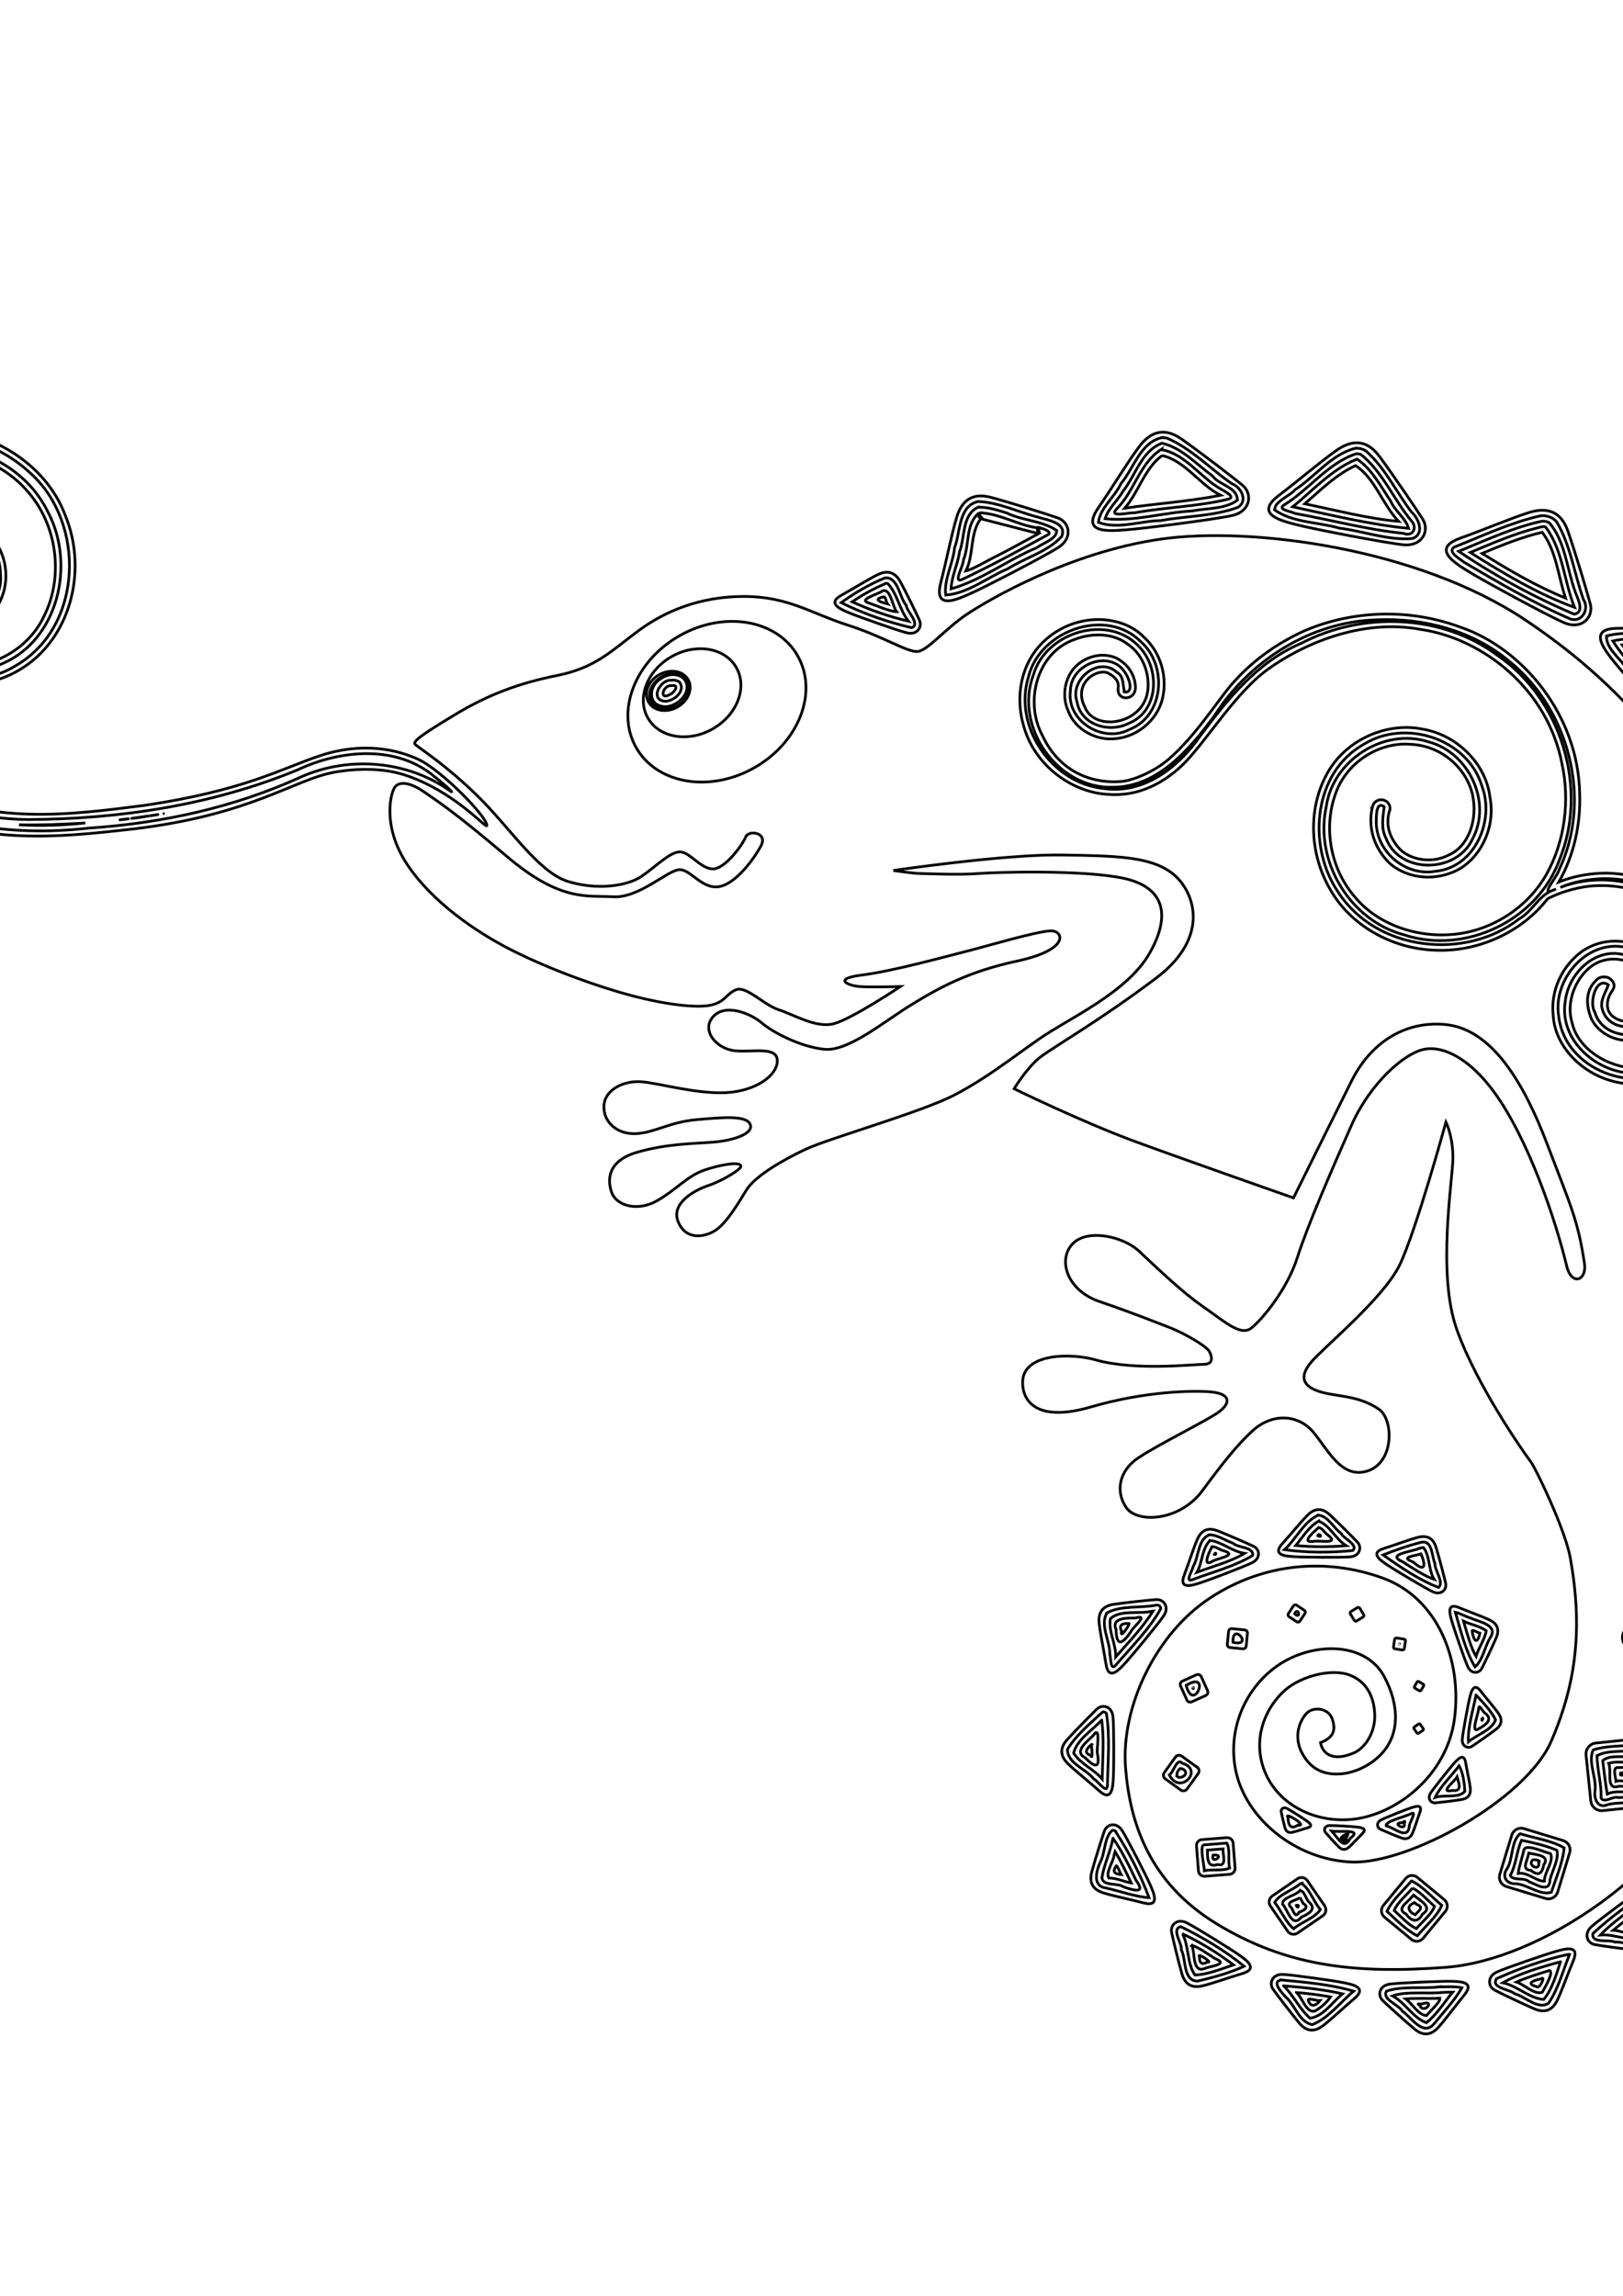 <?xml version="1.0" encoding="UTF-8" standalone="no"?>
<!-- Created with sK1/UniConvertor (http://sk1project.org/) -->

<svg
   xmlns:dc="http://purl.org/dc/elements/1.1/"
   xmlns:cc="http://creativecommons.org/ns#"
   xmlns:rdf="http://www.w3.org/1999/02/22-rdf-syntax-ns#"
   xmlns:svg="http://www.w3.org/2000/svg"
   xmlns="http://www.w3.org/2000/svg"
   xmlns:sodipodi="http://sodipodi.sourceforge.net/DTD/sodipodi-0.dtd"
   xmlns:inkscape="http://www.inkscape.org/namespaces/inkscape"
   width="595.276pt"
   height="841.89pt"
   viewBox="0 0 595.276 841.89"
   fill-rule="evenodd"
   id="svg2"
   version="1.1"
   inkscape:version="0.48.4 r9939"
   sodipodi:docname="chameleon_vector_003.svg">
  <defs
     id="defs24" />
  <sodipodi:namedview
     pagecolor="#ffffff"
     bordercolor="#666666"
     borderopacity="1"
     objecttolerance="10"
     gridtolerance="10"
     guidetolerance="10"
     inkscape:pageopacity="0"
     inkscape:pageshadow="2"
     inkscape:window-width="2560"
     inkscape:window-height="1378"
     id="namedview22"
     showgrid="false"
     inkscape:zoom="0.89702926"
     inkscape:cx="-284.17882"
     inkscape:cy="888.23428"
     inkscape:window-x="-8"
     inkscape:window-y="-8"
     inkscape:window-maximized="1"
     inkscape:current-layer="g6" />
  <g
     id="g4"
     style="fill:none;stroke:#000000">
    <g
       id="g6"
       style="fill:none;stroke:#000000">
      <path
         style="stroke:#000000;fill:none"
         d="M 639.906 331.415C 625.287 287.013 598.464 253.356 559.292 227.241C 520.121 201.127 459.093 192.895 425.599 197.72C 392.103 202.546 362.299 220.145 354.635 225.254C 346.971 230.363 340.442 238.311 336.753 238.879C 333.062 239.447 324.263 233.486 310.922 229.228C 297.581 224.97 289.065 218.725 272.886 218.725C 256.706 218.725 243.933 224.119 234.282 231.215C 224.631 238.311 218.67 244.84 204.477 247.678C 190.285 250.517 178.931 254.775 166.725 262.155C 154.52 269.535 151.076 271.988 152.347 273.048C 154.796 275.089 163.504 280.513 175.142 291.867C 186.78 303.221 197.381 319.777 208.167 323.183C 218.954 326.589 230.024 324.886 235.133 321.48C 240.243 318.074 245.636 312.397 249.326 312.397C 253.016 312.397 256.706 318.358 261.248 318.641C 265.79 318.925 272.318 309.842 273.454 307.004C 274.589 304.165 281.685 305.3 279.13 310.126C 276.576 314.951 269.764 324.318 263.519 325.17C 257.274 326.022 253.3 318.641 249.042 318.925C 244.785 319.209 234.282 329.428 224.915 328.86C 215.548 328.292 205.759 330.838 186.124 314.229C 166.42 297.559 160.866 294.104 155.432 290.322C 151.884 287.854 147.368 286.046 145.097 288.317C 143.247 290.168 140.043 302.746 149.126 316.655C 158.21 330.564 174.502 341.769 187.73 348.446C 202.343 355.822 220.089 362.071 232.011 365.193C 243.933 368.316 255.287 369.735 260.68 368.599C 266.073 367.464 266.357 364.342 270.047 362.922C 273.737 361.503 280.266 368.599 285.659 370.302C 291.052 372.005 299.284 377.115 305.812 375.412C 312.341 373.709 330.225 361.787 330.225 361.787C 330.225 361.787 319.722 362.071 315.464 361.787C 311.205 361.503 304.961 358.948 316.315 357.529C 327.669 356.11 348.106 350.433 354.919 348.73C 361.731 347.026 380.02 341.563 385.291 341.35C 389.981 341.16 392.914 348.15 373.086 352.42C 355.178 356.277 344.701 362.071 334.481 368.316C 324.263 374.561 311.205 385.63 302.406 384.779C 293.607 383.927 283.388 378.534 279.414 375.128C 275.44 371.722 266.073 367.748 261.532 372.857C 256.99 377.966 262.951 384.779 269.764 385.347C 276.576 385.915 285.092 383.643 285.092 389.037C 285.092 394.43 277.144 400.107 266.357 400.674C 255.571 401.243 241.946 397.268 235.417 396.7C 228.889 396.132 221.792 399.539 221.509 405.5C 221.225 411.461 226.334 416.003 233.146 415.719C 239.959 415.435 245.636 411.461 255.287 410.609C 264.938 409.758 273.737 408.907 275.156 412.312C 276.576 415.719 268.912 418.273 261.532 418.84C 254.151 419.409 244.501 419.409 233.714 422.531C 222.928 425.652 222.644 432.465 224.347 437.291C 226.05 442.117 233.714 444.389 240.811 440.414C 247.907 436.44 252.081 431.199 258.409 429.061C 264.717 426.926 271.617 425.879 271.75 427.641C 271.986 428.713 264.938 433.033 259.828 434.736C 254.719 436.44 245.92 441.266 248.759 448.078C 251.597 454.891 258.409 453.756 262.383 451.201C 266.357 448.645 270.615 441.549 273.737 436.44C 276.86 431.33 287.078 425.369 295.594 421.396C 304.109 417.421 338.172 407.771 350.094 401.527C 362.015 395.282 370.834 388.167 381.322 380.863C 391.849 373.533 413.393 364.058 421.624 349.582C 429.855 335.105 426.733 325.17 411.973 322.047C 397.213 318.925 365.706 319.777 358.609 320.345C 351.513 320.912 340.727 320.345 337.889 320.345C 335.05 320.345 327.669 319.209 327.669 319.209C 327.669 319.209 368.26 313.249 388.981 313.532C 409.703 313.816 421.815 314.148 429.763 320.109C 437.711 326.07 444.735 343.084 424.015 358.696C 403.294 374.308 386.427 383.927 381.602 387.617C 376.775 391.307 371.95 399.255 371.95 399.255C 371.95 399.255 396.93 411.461 416.231 418.557C 435.533 425.652 474.421 439.279 474.421 439.279C 474.421 439.279 488.897 410.043 495.71 396.417C 502.522 382.792 514.735 374.296 530.056 375.695C 547.247 377.266 559.008 397.268 567.523 419.693C 576.04 442.117 578.774 447.365 581.148 463.406C 582.063 469.582 576.411 471.715 574.62 464.258C 570.565 447.365 560.599 417.712 547.938 400.391C 539.366 388.663 529.771 383.359 522.392 384.779C 515.011 386.198 502.522 397.268 495.71 412.596C 488.897 427.924 479.529 449.496 475.84 461.135C 472.149 472.774 462.929 483.891 458.955 487.014C 454.981 490.135 449.235 484.664 440.718 478.768C 434.222 474.272 425.978 466.527 417.733 458.781C 412.042 453.436 398.643 450.324 393.25 456.285C 387.857 462.244 391.501 473.272 403.242 477.27C 415.366 481.399 425.999 485.662 429.475 487.014C 433.972 488.762 442.345 493.494 443.48 495.481C 444.616 497.469 445.184 500.307 441.493 500.307C 437.804 500.307 416.215 502.781 401.848 498.678C 392.737 496.074 375.165 496.215 375.073 506.834C 375.008 514.264 380.765 521.59 400.206 515.918C 419.91 510.172 437.482 509.844 444.013 510.41C 450.541 510.979 451.924 513.863 447.465 517.459C 443.807 520.41 425.31 529.399 417.542 534.578C 410.13 539.52 409.199 547.238 413.083 552.848C 417.123 558.682 432.674 557.897 440.991 546.662C 449.191 535.586 453.487 530.258 459.117 524.942C 466.506 517.961 476.092 518.705 481.485 524.949C 486.878 531.195 491.778 542.375 501.387 539.479C 511.451 536.443 511.259 520.535 505.704 516.74C 498.027 511.494 489.749 512.229 483.788 510.242C 477.826 508.254 476.408 504.85 480.949 499.455C 485.49 494.063 507.347 476.178 513.309 463.973C 519.269 451.768 530.339 411.461 530.339 411.461C 530.339 411.461 532.894 416.571 532.894 424.52C 532.894 432.465 526.934 466.813 534.313 487.533C 541.693 508.254 559.292 533.234 561.279 535.787C 563.267 538.344 574.092 560.928 575.944 571.272C 580.486 596.627 578.31 616.969 568.943 638.543C 559.576 660.115 516.431 683.676 495.71 682.822C 474.988 681.971 456.538 666.643 453.132 648.762C 449.726 630.879 459.807 613.572 474.988 607.318C 487.589 602.129 501.954 604.197 507.631 614.699C 513.309 625.201 513.593 636.272 506.213 643.652C 498.832 651.033 485.82 653.608 479.548 645.858C 473.149 637.953 476.86 630.826 479.179 628.332C 481.577 625.75 487.163 626.203 488.613 630.311C 490.064 634.42 489.141 637.186 484.344 639.031C 484.897 642.352 488.008 646.348 496.336 642.906C 500.985 640.984 504.226 635.137 504.226 629.459C 504.226 623.781 502.238 617.254 495.426 614.416C 488.613 611.576 477.182 614.641 471.298 619.809C 464.296 625.957 459.186 637.311 463.728 649.234C 468.271 661.154 481.278 668.385 495.426 667.211C 511.416 665.887 530.623 651.6 533.462 630.311C 536.3 609.022 527.501 586.029 507.064 578.649C 486.626 571.27 463.634 572.973 443.765 586.029C 423.896 599.088 411.102 625.934 412.824 648.193C 414.334 667.69 421.057 690.203 446.319 705.531C 471.582 720.859 496.277 723.983 530.339 721.428C 564.402 718.873 614.211 686.533 632.242 643.369C 650.503 599.656 656.182 544.399 657.695 483.088C 659.114 425.576 657.695 385.442 639.906 331.415z"
         id="path8" />
      <path
         style="stroke:#000000;fill:none"
         d="M 178.537 302.766C 178.299 303.939 166.27 289.793 147.989 284.049C 140.591 281.725 131.387 281.639 122.739 283.166C 107.907 285.783 92.623 298.657 49.465 303.925C 20.837 307.124 -12.446 311.246 -45.062 291.032C -61.088 281.083 -75.521 266.167 -82.899 247.052C -90.483 228.067 -89.062 205.168 -78.464 186.952C -67.768 168.584 -46.844 156.668 -25.712 157.187C -4.889 157.057 16.586 169.256 23.967 189.067C 31.782 208.094 26.568 231.569 10.419 243.461C -5.511 255.26 -28.363 253.349 -40.727 239.9C -53.077 226.401 -51.45 205.329 -39.412 195.046C -27.336 184.782 -9.782 187.498 -2.382 197.603C 5.099 207.732 2.364 219.972 -3.614 225.479C -9.687 231.169 -16.253 230.822 -18.895 230.283C -31.33 227.862 -32.345 216.359 -30.905 213.361C -29.54 209.549 -28.637 209.363 -28.945 211.225C -29.166 212.881 -30.11 217.922 -25.933 222.461C -22.22 226.954 -11.577 228.175 -5.914 220.45C -4.465 218.286 -2.081 213.414 -3.756 207.209C -4.839 200.86 -11.834 194.524 -21.462 194.381C -31.035 193.915 -41.62 202.046 -42.773 214.496C -44.536 226.563 -36.01 240.606 -21.646 243.575C -7.833 247.346 9.386 240.416 16.189 225.871C 23.378 211.539 21.195 192.231 9.578 179.576C -1.778 166.846 -21.469 162.119 -38.533 166.303C -55.935 170.36 -70.539 183.853 -76.147 200.903C -82.427 217.808 -80.027 236.872 -71.48 252.149C -63.049 267.619 -49.491 279.461 -34.674 287.282C -4.651 303.221 26.523 298.683 53.013 295.336C 89.685 289.884 103.157 281.865 117.265 277.162C 132.626 272.041 145.164 274.69 153.287 278.398C 161.974 282.365 179.098 299.986 178.537 302.766z"
         id="path10" />
      <path
         style="stroke:#000000;fill:none"
         d="M 387.893 189.887C 383.464 188.362 371.73 184.653 363.632 182.432C 355.535 180.212 352.353 184.812 350.865 189.786C 348.993 196.049 347.588 203.654 345.008 213.854C 342.428 224.051 351.353 219.697 356.213 217.538C 361.073 215.379 382.743 204.2 388.19 200.746C 393.639 197.29 392.319 191.411 387.893 189.887zM 412.854 194.303C 418.634 193.908 444.992 190.566 451.86 189.065C 458.728 187.565 459.575 181.054 455.613 177.839C 451.651 174.625 441.027 166.442 433.566 161.142C 426.11 155.842 421.133 159.362 417.752 163.898C 413.494 169.608 409.213 176.868 402.76 186.343C 396.309 195.817 407.071 194.695 412.854 194.303zM 514.673 199.768C 521.665 200.496 524.511 194.579 521.755 190.285C 519.002 185.99 511.477 174.889 506.054 167.519C 500.634 160.15 494.804 161.932 490.172 165.179C 484.339 169.268 477.999 174.82 468.901 181.796C 459.805 188.77 470.377 191.079 475.991 192.518C 481.603 193.955 507.681 199.042 514.673 199.768zM 583.271 221.433C 581.94 216.508 578.106 203.657 575.154 194.995C 572.205 186.335 566.109 186.28 560.714 187.982C 553.92 190.124 546.203 193.509 535.426 197.42C 524.652 201.332 534.039 206.718 538.959 209.78C 543.878 212.84 567.213 225.545 573.661 228.344C 580.11 231.143 584.606 226.358 583.271 221.433zM 618.935 272.355C 624.074 277.152 629.913 274.15 630.305 269.063C 630.7 263.977 631.394 250.584 631.513 241.433C 631.635 232.285 625.911 230.192 620.258 229.988C 613.138 229.731 604.732 230.335 593.269 230.41C 581.807 230.487 588.846 238.706 592.456 243.239C 596.066 247.771 613.797 267.558 618.935 272.355zM 629.497 292.088C 631.16 296.764 640.012 317.729 642.838 323.046C 645.663 328.362 651.229 327.555 652.965 323.546C 654.699 319.535 658.992 308.88 661.637 301.501C 664.282 294.125 660.229 290.835 655.707 289.096C 650.01 286.904 643.036 285.053 633.729 281.921C 624.421 278.793 627.836 287.41 629.497 292.088zM 649.22 342.254C 650.001 346.861 654.789 367.739 656.539 373.126C 658.29 378.513 663.557 378.645 665.804 375.194C 668.053 371.744 673.729 362.526 677.359 356.09C 680.989 349.658 677.78 345.96 673.887 343.628C 668.982 340.689 662.845 337.865 654.761 333.481C 646.678 329.099 648.44 337.646 649.22 342.254zM 659.836 393.43C 659.826 398.102 661.012 419.489 661.825 425.094C 662.638 430.701 667.805 431.723 670.604 428.701C 673.405 425.682 680.56 417.558 685.229 411.829C 689.894 406.105 687.357 401.917 683.915 398.959C 679.58 395.233 674.008 391.41 666.782 385.721C 659.558 380.035 659.847 388.755 659.836 393.43zM 684.655 452.227C 680.888 448.635 676.003 444.893 669.703 439.377C 663.402 433.863 663.252 441.809 663.021 446.057C 662.79 450.305 662.852 469.809 663.324 474.943C 663.798 480.082 668.446 481.256 671.137 478.641C 673.827 476.029 680.719 468.983 685.236 463.994C 689.752 459.01 687.642 455.082 684.655 452.227zM 669.653 490.5C 663.894 484.559 663.102 492.373 662.53 496.539C 661.959 500.705 660.44 519.926 660.489 525.022C 660.54 530.121 665.025 531.654 667.887 529.295C 670.749 526.942 678.108 520.557 682.962 516.008C 687.813 511.465 686.055 507.424 683.343 504.371C 679.923 500.525 675.414 496.443 669.653 490.5zM 666.077 539.123C 661.056 533.51 660.051 540.586 659.379 544.358C 658.707 548.125 656.623 565.549 656.483 570.186C 656.341 574.826 660.364 576.383 663.054 574.342C 665.741 572.307 672.668 566.77 677.249 562.809C 681.826 558.854 680.375 555.115 678.019 552.24C 675.051 548.617 671.099 544.74 666.077 539.123zM 660.549 583.803C 656.856 578.387 655.181 584.379 654.172 587.555C 653.164 590.729 649.376 605.525 648.726 609.512C 648.074 613.498 651.369 615.303 653.922 613.848C 656.473 612.397 663.083 608.41 667.486 605.514C 671.888 602.625 671.062 599.234 669.358 596.483C 667.208 593.02 664.241 589.223 660.549 583.803zM 650.357 623.779C 647.356 617.953 644.961 623.695 643.57 626.725C 642.182 629.752 636.615 643.973 635.482 647.85C 634.349 651.731 637.398 653.922 640.11 652.791C 642.819 651.662 649.865 648.512 654.591 646.176C 659.312 643.848 658.908 640.379 657.553 637.442C 655.842 633.74 653.361 629.609 650.357 623.779zM 636.052 661.713C 635.082 655.231 630.969 659.899 628.679 662.318C 626.39 664.74 616.545 676.416 614.227 679.723C 611.906 683.031 614.089 686.088 617.021 685.889C 619.948 685.692 627.634 684.973 632.859 684.281C 638.079 683.594 638.81 680.18 638.473 676.963C 638.041 672.91 637.021 668.199 636.052 661.713zM 601.875 692.924C 599.084 694.742 586.784 703.799 583.758 706.473C 580.729 709.147 582.138 712.629 585.035 713.121C 587.928 713.611 595.567 714.709 600.81 715.256C 606.047 715.807 607.557 712.656 607.977 709.449C 608.506 705.408 608.613 700.59 609.185 694.057C 609.756 687.527 604.668 691.106 601.875 692.924zM 570.449 715.654C 567.24 716.551 552.783 721.481 549.093 723.119C 545.399 724.754 545.694 728.5 548.31 729.842C 550.919 731.182 557.872 734.529 562.708 736.631C 567.535 738.733 569.923 736.184 571.291 733.252C 573.011 729.557 574.566 724.996 577.08 718.94C 579.59 712.885 573.661 714.762 570.449 715.654zM 531.851 726.563C 528.602 726.504 513.708 727.078 509.8 727.578C 505.891 728.078 505.12 731.662 507.19 733.649C 509.257 735.627 514.822 740.699 518.757 744.012C 522.685 747.326 525.627 745.608 527.725 743.25C 530.365 740.277 533.093 736.445 537.135 731.483C 541.169 726.522 535.104 726.625 531.851 726.563zM 492.513 727.012C 489.328 726.367 474.575 724.248 470.641 724.037C 466.705 723.822 465.301 727.209 466.979 729.535C 468.655 731.854 473.217 737.848 476.489 741.815C 479.756 745.781 482.96 744.623 485.447 742.682C 488.58 740.233 491.954 736.957 496.824 732.805C 501.686 728.65 495.7 727.658 492.513 727.012zM 454.111 716.66C 451.457 714.787 438.806 706.902 435.291 705.125C 431.775 703.344 429.126 705.877 429.726 708.682C 430.325 711.481 432.085 718.803 433.481 723.754C 434.872 728.699 438.272 728.932 441.332 728.156C 445.185 727.176 449.594 725.537 455.724 723.697C 461.848 721.856 456.769 718.535 454.111 716.66zM 411.634 671.365C 409.546 668.022 405.968 668.818 405.03 671.531C 404.095 674.236 401.812 681.41 400.447 686.371C 399.078 691.322 401.869 693.279 404.888 694.199C 408.691 695.356 413.312 696.233 419.511 697.83C 425.704 699.422 423.074 693.953 421.772 690.973C 420.468 687.998 413.723 674.705 411.634 671.365zM 408.354 651.697C 408.544 648.453 408.572 633.547 408.23 629.623C 407.888 625.695 404.338 624.781 402.272 626.77C 400.21 628.756 394.917 634.109 391.447 637.91C 387.978 641.697 389.575 644.709 391.849 646.9C 394.712 649.656 398.431 652.539 403.227 656.777C 408.02 661.008 408.162 654.943 408.354 651.697zM 424.002 586.582C 421.147 586.807 413.659 587.578 408.565 588.305C 403.479 589.027 402.798 592.367 403.161 595.502C 403.619 599.451 404.66 604.039 405.67 610.358C 406.682 616.672 410.647 612.08 412.857 609.695C 415.065 607.311 424.56 595.818 426.789 592.572C 429.022 589.322 426.861 586.361 424.002 586.582zM 459.731 567.018C 457.354 565.899 451.031 563.117 446.64 561.385C 442.256 559.654 440.197 562.008 439.065 564.674C 437.638 568.029 436.385 572.16 434.322 577.658C 432.264 583.152 437.511 581.289 440.355 580.393C 443.197 579.492 455.986 574.637 459.236 573.059C 462.49 571.481 462.113 568.137 459.731 567.018zM 495.169 570.918C 498.774 570.635 499.643 567.385 497.833 565.473C 496.026 563.565 491.154 558.668 487.697 555.453C 484.246 552.242 481.472 553.684 479.444 555.752C 476.893 558.358 474.219 561.746 470.293 566.113C 466.371 570.479 471.938 570.656 474.915 570.859C 477.889 571.059 491.567 571.201 495.169 570.918zM 508.951 573.955C 511.28 575.539 522.368 582.184 525.441 583.674C 528.516 585.164 530.776 582.928 530.212 580.506C 529.651 578.086 528.015 571.768 526.732 567.494C 525.45 563.229 522.498 563.08 519.858 563.797C 516.532 564.703 512.734 566.19 507.447 567.877C 502.165 569.567 506.619 572.369 508.951 573.955zM 543.529 611.738C 544.563 609.717 547.149 604.336 548.771 600.594C 550.392 596.858 548.417 595.012 546.148 593.957C 543.289 592.629 539.759 591.428 535.068 589.49C 530.381 587.555 531.842 592.139 532.535 594.623C 533.231 597.104 537.06 608.289 538.328 611.139C 539.598 613.996 542.496 613.766 543.529 611.738zM 549.463 628.123C 547.885 625.92 545.746 623.525 543.053 620.09C 540.361 616.656 539.515 620.709 538.982 622.861C 538.454 625.016 536.59 635.014 536.335 637.688C 536.075 640.363 538.346 641.418 539.977 640.336C 541.608 639.262 545.82 636.324 548.619 634.205C 551.414 632.092 550.716 629.875 549.463 628.123zM 537.559 646.34C 536.879 642.467 534.484 645.328 533.146 646.813C 531.81 648.301 526.081 655.451 524.742 657.469C 523.399 659.483 524.755 661.287 526.512 661.121C 528.264 660.959 532.859 660.416 535.982 659.922C 539.102 659.43 539.488 657.371 539.237 655.447C 538.919 653.025 538.237 650.215 537.559 646.34zM 513.873 673.942C 516.396 674.897 517.554 673.533 518.184 672C 518.974 670.07 519.656 667.699 520.794 664.537C 521.932 661.377 518.943 662.486 517.322 663.02C 515.702 663.557 508.426 666.432 506.579 667.361C 504.73 668.287 504.971 670.197 506.344 670.818C 507.711 671.442 511.348 672.984 513.873 673.942zM 497.528 669.975C 496.08 669.801 489.407 669.387 487.643 669.436C 485.876 669.483 485.369 671.047 486.206 672.025C 487.037 673.002 489.293 675.516 490.898 677.172C 492.506 678.826 493.894 678.192 494.935 677.233C 496.248 676.027 497.637 674.44 499.664 672.406C 501.69 670.375 498.975 670.147 497.528 669.975zM 472.022 663.168C 470.706 662.483 469.696 663.426 469.912 664.486C 470.125 665.545 470.758 668.313 471.263 670.184C 471.77 672.053 473.049 672.154 474.205 671.873C 475.663 671.522 477.329 670.922 479.648 670.252C 481.967 669.586 480.064 668.313 479.071 667.594C 478.076 666.877 473.341 663.852 472.022 663.168zM 330.3 213.459C 327.881 208.926 324.51 209.431 321.689 210.844C 318.136 212.627 314.18 215.175 308.588 218.288C 303.002 221.399 308.675 223.552 311.673 224.814C 314.668 226.072 328.716 231.059 332.529 232.041C 336.347 233.026 338.39 229.982 337.202 227.372C 336.017 224.767 332.728 217.994 330.3 213.459z"
         id="path12" />
      <path
         style="stroke:#000000;fill:none"
         d="M 601.791 449.229L 620.898 463.19C 623.394 465.016 626.896 464.469 628.722 461.973L 642.683 442.867C 644.508 440.371 643.963 436.869 641.467 435.043L 622.361 421.082C 619.864 419.258 616.362 419.803 614.536 422.299L 600.574 441.404C 598.75 443.902 599.296 447.402 601.791 449.229zM 647.421 494.399L 631.61 478.358C 629.543 476.262 626.171 476.238 624.072 478.303L 608.032 494.115C 605.935 496.18 605.911 499.555 607.977 501.652L 623.788 517.693C 625.856 519.789 629.227 519.813 631.325 517.748L 647.366 501.936C 649.463 499.869 649.486 496.496 647.421 494.399zM 629.963 536.135C 628.242 534.096 625.199 533.836 623.161 535.555L 607.567 548.703C 605.528 550.42 605.269 553.465 606.985 555.504L 620.135 571.098C 621.854 573.139 624.899 573.395 626.938 571.678L 642.531 558.529C 644.569 556.811 644.829 553.768 643.111 551.729L 629.963 536.135zM 620.162 589.596C 619.009 587.416 616.31 586.584 614.13 587.734L 597.451 596.545C 595.269 597.697 594.437 600.397 595.588 602.576L 604.396 619.254C 605.55 621.436 608.249 622.27 610.431 621.119L 627.109 612.311C 629.291 611.156 630.121 608.457 628.973 606.277L 620.162 589.596zM 606.493 641.024C 606.266 638.826 604.302 637.231 602.104 637.455L 585.291 639.195C 583.093 639.424 581.496 641.387 581.723 643.586L 583.461 660.397C 583.69 662.594 585.654 664.193 587.852 663.967L 604.665 662.229C 606.862 661.998 608.458 660.035 608.232 657.836L 606.493 641.024zM 573.343 674.957L 558.938 670.563C 557.054 669.988 555.063 671.049 554.487 672.932L 550.092 687.336C 549.519 689.219 550.58 691.211 552.461 691.787L 566.867 696.182C 568.75 696.756 570.741 695.697 571.315 693.815L 575.713 679.408C 576.286 677.525 575.225 675.533 573.343 674.957zM 519.831 688.445C 518.538 687.379 516.623 687.559 515.555 688.854L 507.384 698.746C 506.315 700.041 506.497 701.953 507.789 703.024L 517.684 711.195C 518.977 712.262 520.891 712.08 521.959 710.787L 530.132 700.895C 531.2 699.602 531.019 697.688 529.726 696.619L 519.831 688.445zM 479.518 689.649C 478.692 688.443 477.047 688.139 475.843 688.963L 466.638 695.283C 465.434 696.108 465.127 697.752 465.953 698.957L 472.272 708.164C 473.097 709.365 474.741 709.672 475.945 708.848L 485.151 702.529C 486.356 701.703 486.661 700.059 485.836 698.856L 479.518 689.649zM 449.951 673.887L 440.833 674.606C 439.641 674.697 438.75 675.74 438.844 676.932L 439.56 686.051C 439.654 687.242 440.696 688.133 441.889 688.041L 451.006 687.322C 452.198 687.229 453.088 686.188 452.995 684.996L 452.278 675.877C 452.185 674.684 451.144 673.795 449.951 673.887zM 439.092 648.074L 433.429 643.983C 432.69 643.447 431.656 643.613 431.122 644.352L 427.028 650.016C 426.495 650.754 426.66 651.787 427.4 652.324L 433.062 656.416C 433.801 656.951 434.835 656.785 435.37 656.047L 439.462 650.383C 439.999 649.645 439.832 648.611 439.092 648.074zM 435.318 623.4C 435.618 624.074 436.41 624.375 437.085 624.072L 442.237 621.754C 442.912 621.453 443.212 620.66 442.91 619.986L 440.592 614.832C 440.289 614.158 439.497 613.859 438.824 614.16L 433.67 616.479C 432.997 616.781 432.695 617.574 432.998 618.248L 435.318 623.4zM 456.543 597.711L 451.84 597.238C 451.226 597.176 450.679 597.623 450.616 598.238L 450.145 602.942C 450.081 603.555 450.529 604.104 451.144 604.166L 455.847 604.637C 456.46 604.699 457.008 604.252 457.071 603.637L 457.543 598.934C 457.605 598.32 457.156 597.772 456.543 597.711zM 472.772 592.84L 475.634 594.729C 476.008 594.975 476.51 594.873 476.757 594.5L 478.645 591.639C 478.892 591.266 478.788 590.764 478.414 590.516L 475.556 588.627C 475.182 588.381 474.679 588.484 474.432 588.858L 472.545 591.719C 472.297 592.092 472.4 592.596 472.772 592.84zM 498.733 589.746C 498.547 589.442 498.149 589.346 497.845 589.531L 495.509 590.957C 495.203 591.143 495.106 591.541 495.292 591.848L 496.719 594.182C 496.905 594.486 497.302 594.584 497.607 594.399L 499.943 592.973C 500.249 592.785 500.345 592.387 500.159 592.082L 498.733 589.746zM 511.643 604.654L 514.352 605.055C 514.703 605.106 515.032 604.863 515.084 604.51L 515.484 601.803C 515.537 601.447 515.293 601.119 514.94 601.068L 512.232 600.668C 511.878 600.615 511.551 600.859 511.498 601.213L 511.098 603.92C 511.046 604.274 511.288 604.604 511.643 604.654zM 518.948 619.055L 520.59 620.02C 520.803 620.145 521.079 620.074 521.205 619.859L 522.169 618.219C 522.294 618.006 522.223 617.729 522.008 617.604L 520.369 616.641C 520.154 616.514 519.879 616.586 519.753 616.801L 518.788 618.44C 518.662 618.654 518.733 618.928 518.948 619.055zM 519.703 635.486C 519.844 635.69 520.124 635.742 520.328 635.6L 521.892 634.516C 522.095 634.373 522.146 634.094 522.004 633.889L 520.921 632.326C 520.778 632.121 520.497 632.072 520.294 632.213L 518.731 633.297C 518.526 633.44 518.475 633.719 518.618 633.924L 519.703 635.486z"
         id="path14" />
      <path
         style="stroke:#000000;fill:none"
         d="M 276.68 281.523C 260.319 290.807 240.908 287.503 233.326 274.14C 225.743 260.779 232.861 242.421 249.222 233.136C 265.583 223.852 284.993 227.156 292.576 240.518C 300.158 253.88 293.04 272.238 276.68 281.523z"
         id="path16" />
      <path
         style="stroke:#000000;fill:none"
         d="M 629.599 377.207C 626.113 384.966 619.682 391.873 611.244 395.362C 602.845 398.796 592.892 398.172 584.85 393.885C 576.937 389.757 570.154 381.703 569.677 372.352C 568.643 363.144 573.028 354.12 580.219 348.901C 587.674 343.653 597.713 344.108 604.548 348.739C 611.555 353.181 614.846 362.479 612.278 369.546C 610.368 376.755 603.421 381.71 596.991 381.57C 590.553 381.425 585.55 377.784 583.533 373.271C 580.148 364.328 584.427 360.463 585.747 359.16C 587.068 357.858 589.529 358.065 590.488 358.887C 591.448 359.71 592.988 361.147 591.156 363.559C 590.043 365.15 589.015 367.825 589.851 370.357C 591.543 375.483 603.49 377.783 606.1 366.585C 609.602 356.28 592.083 345.606 581.885 355.879C 577.128 360.668 574.481 368.249 576.64 375.236C 578.255 382.264 584.731 387.805 591.881 390.2C 606.979 395.806 623.401 383.87 626.528 368.951C 630.621 353.946 622.754 339.286 611.996 332.328C 601.319 324.952 589.435 323.947 581.229 325.199C 574.699 326.259 570.188 328.3 567.662 329.521C 567.029 330.332 566.374 331.129 565.687 331.905C 555.69 343.148 540.258 349.433 525.144 348.385C 510.126 347.537 495.301 339.307 487.895 326.181C 480.376 313.304 479.664 296.991 486.445 284.254C 493.234 271.25 508.538 264.751 521.527 267.327C 534.697 269.443 545.074 280.466 546.435 292.119C 548.771 303.582 542.727 315.373 533.611 319.504C 524.463 323.623 515.001 321.358 509.591 316.483C 499.954 306.872 503.382 296.022 503.389 295.974C 503.385 295.974 503.381 295.973 503.376 295.973C 503.384 295.963 503.386 295.964 503.391 295.959C 503.622 294.439 504.953 293.269 506.578 293.269C 508.365 293.269 509.86 294.681 509.814 296.422C 509.796 297.087 509.647 297.446 509.53 297.702C 508.93 299.862 507.837 305.566 513.684 311.655C 517.323 315.093 524.926 316.981 531.572 313.441C 538.531 310.336 542.18 300.661 540.03 291.16C 537.703 281.698 528.807 273.346 517.117 272.932C 505.794 272.078 493.608 279.539 489.668 291.556C 485.482 303.577 487.88 318.301 496.699 328.649C 505.231 339.171 519.926 344.083 533.754 342.569C 547.634 341.08 560.565 332.531 567.329 320.404C 574.047 308.266 575.79 293.383 572.908 280.162C 567.685 252.691 543.933 234.241 521.426 230.872C 498.686 226.51 476.972 236.833 465.054 245.408C 453.677 253.593 443.441 270.185 435.327 278.862C 429.743 284.832 419.815 292.243 406.81 291.321C 393.906 290.892 379.33 281.146 375.326 265.734C 373.196 258.288 373.617 249.707 377.444 242.327C 381.272 235.007 388.566 229.601 396.679 227.863C 404.607 226.092 414.056 227.716 419.877 233.944C 426 239.747 428.244 248.599 426.304 256.451C 424.194 264.48 416.941 270.055 409.467 270.842C 401.983 271.865 394.236 267.324 391.875 260.9C 388.974 254.762 390.901 247.236 395.457 243.56C 400.022 239.882 405.641 239.48 409.693 241.437C 416.234 245.081 416.451 251.049 416.454 252.036C 416.454 253.025 416.166 254.255 415.218 255.052C 413.804 256.246 411.789 256.18 410.713 254.904C 410.183 254.276 410.075 253.503 410.086 252.671C 410.098 251.839 410.94 249.478 407.007 247.172C 403.291 244.406 393.156 250.01 397.913 259.337C 401.523 268.562 419.978 265.708 421.047 252.574C 421.549 246.449 418.94 239.621 413.338 236.022C 408.088 232.08 400.33 232.025 393.947 234.554C 380.151 239.514 375.729 257.459 382.308 269.678C 388.266 282.523 399.78 287.535 411.406 286.566C 415.237 286.247 423.022 283.258 428.721 278.335C 438.218 270.128 446.154 257.661 451.364 251.398C 454.49 247.84 462.18 239.112 476.705 232.126C 491.014 225.374 513.133 221.594 535.783 230.038C 558.383 237.809 578.916 262.054 579.394 291.168C 579.745 302.055 577.388 313.564 571.723 323.454C 574.802 322.219 580.644 320.254 588.892 320.184C 598.207 320.198 611.014 323.442 621.278 333.424C 631.812 342.922 637.149 361.429 629.599 377.207z"
         id="path18" />
      <path
         style="stroke:#000000;fill:none"
         d="M 270.084 244.828C 265.927 237.504 255.288 235.692 246.32 240.781C 237.354 245.871 233.452 255.934 237.607 263.256C 241.764 270.582 252.403 272.392 261.37 267.304C 270.338 262.215 274.24 252.152 270.084 244.828zM 248.487 259.275C 244.48 261.548 239.725 260.74 237.868 257.466C 236.011 254.193 237.754 249.696 241.761 247.422C 245.769 245.147 250.524 245.956 252.381 249.23C 254.239 252.504 252.495 257 248.487 259.275z"
         id="path20" />
      <path
         sodipodi:type="arc"
         style="color:#000000;fill:none;stroke:#000000;stroke-width:2.613;stroke-linecap:butt;stroke-linejoin:miter;stroke-miterlimit:4;stroke-opacity:1;stroke-dasharray:none;stroke-dashoffset:0;marker:none;visibility:visible;display:inline;overflow:visible;enable-background:accumulate"
         id="path3003"
         sodipodi:cx="150.36368"
         sodipodi:cy="477.11801"
         sodipodi:rx="17.933283"
         sodipodi:ry="17.933283"
         d="m 168.297,477.118 a 17.933,17.933 0 1 1 -35.867,0 17.933,17.933 0 1 1 35.867,0 z"
         transform="matrix(0.374,-0.221,0.166,0.294,110.18,146.355)" />
      <path
         style="color:#000000;fill:none;stroke:#000000;stroke-width:1;stroke-linecap:butt;stroke-linejoin:miter;stroke-miterlimit:4;stroke-opacity:1;stroke-dasharray:none;stroke-dashoffset:0;marker:none;visibility:visible;display:inline;overflow:visible;enable-background:accumulate"
         d="m 242.505,248.752 c -4.707,2.785 -4.725,9.285 0.005,10.179 4.279,1.279 10.256,-3.508 9.402,-7.675 -0.419,-3.779 -5.516,-5.115 -9.407,-2.504 z"
         id="path3773"
         inkscape:connector-curvature="0" />
      <path
         style="color:#000000;fill:none;stroke:#000000;stroke-width:1;stroke-linecap:butt;stroke-linejoin:miter;stroke-miterlimit:4;stroke-opacity:1;stroke-dasharray:none;stroke-dashoffset:0;marker:none;visibility:visible;display:inline;overflow:visible;enable-background:accumulate"
         d="m 246.089,249.444 c -3.77,-0.245 -7.693,6.648 -2.75,7.656 3.422,0.565 8.47,-3.701 5.844,-7 -0.89,-0.646 -2.015,-0.788 -3.094,-0.656 z"
         id="path3777"
         inkscape:connector-curvature="0" />
      <path
         style="color:#000000;fill:none;stroke:#000000;stroke-width:1;stroke-linecap:butt;stroke-linejoin:miter;stroke-miterlimit:4;stroke-opacity:1;stroke-dasharray:none;stroke-dashoffset:0;marker:none;visibility:visible;display:inline;overflow:visible;enable-background:accumulate"
         d="m 246.246,251.444 c -3.046,-0.396 -4.736,5.689 -0.469,3.188 1.428,-0.483 3.759,-3.803 0.469,-3.188 z"
         id="path3781"
         inkscape:connector-curvature="0" />
      <path
         style="fill:none;stroke:#000000"
         d="m -27.625,159.188 c -27.186,0.045 -51.862,21.547 -56.562,48.25 -6.808,29.5 9.156,59.887 32.969,76.969 23.693,18.422 54.805,22.552 83.938,19.25 26.81,-1.794 53.145,-7.557 77.625,-18.719 17.729,-7.901 39.401,-6.046 55.188,5.406 0.926,0.332 -4.047,-3.936 -5.844,-5.281 -14.04,-12.117 -34.812,-10.179 -50.651,-2.7 -31.027,12.786 -65.022,18.025 -98.599,18.169 -36.758,-0.155 -74.345,-21.696 -87.938,-56.656 -10.725,-26.713 -0.507,-61.105 25.594,-74.625 23.139,-12.959 57.541,-6.149 69.531,18.594 10.062,18.996 3.847,46.857 -16.938,55.594 -15.582,7.524 -37.362,1.368 -43.656,-15.562 -6.257,-13.895 1.986,-32.828 17.594,-35.25 11.849,-2.336 25.234,6.895 24.188,19.594 0.205,10.396 -11,18.692 -20.781,15.031 10.77,5.204 23.456,-5.349 22.125,-16.844 -0.077,-13.708 -14.81,-22.63 -27.406,-19.25 -15.701,2.95 -23.692,21.787 -18.531,36.094 6.359,21.141 34.41,27.944 52.094,16.531 C 30.449,229.382 31.413,191.858 11.281,173.625 0.902,163.829 -13.409,158.698 -27.625,159.188 z"
         id="path4045"
         inkscape:connector-curvature="0" />
      <path
         style="fill:none;stroke:#000000"
         d="m 425.875,160.531 c -7.729,1.955 -10.025,11.274 -14.733,16.794 -2.184,4.847 -7.724,9.003 -8.267,14.238 7.136,2.674 15.436,-0.565 22.812,-0.656 9.36,-1.711 19.381,-1.554 28.312,-4.844 3.878,-2.295 1.258,-7.466 -2.2,-8.702 -7.969,-5.497 -14.933,-12.952 -23.863,-16.735 -0.684,-0.073 -1.373,-0.189 -2.062,-0.094 z m 71.188,3.875 c -8.789,2.208 -14.688,10.388 -22.135,15.236 -2.017,2.42 -7.221,3.96 -7.459,7.327 6.774,4.782 15.949,4.43 23.744,6.695 8.906,1.098 17.926,4.612 26.849,3.805 4.586,-1.626 2.325,-7.33 -0.339,-9.677 -5.602,-7.344 -9.798,-16.377 -16.723,-22.416 -1.155,-0.762 -2.554,-1.101 -3.938,-0.969 z m -138.281,19.5 c -7.351,1.591 -6.479,11.361 -8.656,16.906 -0.535,5.702 -4.03,11.862 -3.25,17.406 8.264,-0.637 15.239,-6.493 22.796,-9.664 6.417,-4.058 14.44,-6.172 19.673,-11.742 2.263,-5.129 -5.323,-6.105 -8.493,-7.126 -7.351,-1.875 -14.502,-5.479 -22.069,-5.78 z m 206.188,5.25 c -10.905,2.477 -21.292,7.382 -31.656,11.5 -2.616,1.899 2.457,4.421 3.719,5.562 12.695,7.473 25.659,15.069 39.156,20.844 4.254,1.175 6.82,-3.939 4.562,-7.25 -3.335,-9.393 -4.736,-20.03 -9.844,-28.5 -1.467,-1.688 -3.744,-2.419 -5.938,-2.156 z m -240.312,22.75 c -5.494,2.16 -11.676,5.854 -16.125,9.094 8.097,4.018 17.036,7.135 25.844,9.188 3.395,-1.373 -1.852,-5.968 -1.969,-8.188 -2.454,-2.629 -2.922,-10.487 -7.75,-10.094 z m 287,20.094 c -7.389,0.772 -15.306,-0.671 -22.438,1.219 -0.224,4.53 4.965,8.199 7.376,11.848 8.556,9.167 16.123,19.358 25.843,27.309 3.998,1.973 7.145,-2.981 6.096,-6.717 -0.062,-9.744 2.313,-19.887 0.092,-29.44 C 625.482,230.176 617.028,232.407 611.656,232 z m 18.375,51.281 c -1.729,2.355 1.288,6.559 1.719,9.219 4.711,10.415 8.117,21.872 14.219,31.344 3.332,3.112 6.657,-2.147 6.875,-5.188 2.292,-7.553 7.591,-14.964 7.469,-22.906 -2.792,-6.563 -12.047,-6.075 -17.706,-8.866 -4.223,-0.978 -8.245,-3.332 -12.575,-3.603 z m 20.812,51.062 c -0.867,9.166 3.275,18.321 4.75,27.406 2.152,4.095 0.705,11.746 5.75,13.75 4.589,-0.35 5.198,-6.997 8,-9.781 2.184,-5.515 8.833,-10.42 7.188,-16.812 -5.068,-6.401 -14.046,-8.177 -20.693,-12.567 -1.573,-0.614 -3.23,-2.24 -4.994,-1.995 z m 11.938,51.562 c -2.386,8.773 0.114,18.686 0.062,27.812 1.329,4.513 -1.209,11.431 3.156,14.469 4.605,0.779 6.378,-6.051 9.719,-8.25 3.102,-4.989 10.552,-8.877 9.875,-15.375 -3.541,-6.914 -11.945,-10.027 -17.438,-15.219 -1.71,-1.022 -3.3,-3.222 -5.375,-3.438 z m 3.312,53.656 c -2.444,10.459 -0.725,21.944 -0.938,32.781 -0.916,2.691 1.719,7.569 4.656,4.812 5.179,-6.033 12.509,-10.91 15.969,-18.094 -0.032,-6.259 -7.67,-8.756 -11.241,-12.922 -2.886,-1.911 -5.3,-5.442 -8.447,-6.578 z m 0,50.844 c -3.255,10.09 -2.46,21.538 -3.562,32.219 -1.092,2.617 1.09,7.567 4.094,5.094 5.633,-5.423 13.236,-9.763 17.219,-16.406 0.653,-6.185 -6.855,-9.396 -10.005,-13.8 -2.654,-2.086 -4.723,-5.625 -7.745,-7.107 z m -3.188,48.688 c -3.217,10.227 -3.44,21.253 -4.375,31.969 0.561,4.243 5.391,0.885 6.752,-0.997 3.934,-4.286 11.177,-6.738 12.936,-12.472 -1.11,-6.272 -7.964,-9.662 -11.408,-14.669 -1.311,-1.186 -2.312,-3.071 -3.904,-3.831 z m -179.344,16.5 c -5.384,2.43 -8.176,8.734 -12.438,12.688 8.064,1.131 16.961,1.141 25.031,0.312 2.175,-2.159 -3.505,-4.396 -4.219,-6.25 -2.792,-1.946 -4.768,-6.303 -8.375,-6.75 z m -39.906,7.219 c -4.383,1.53 -3.896,8.202 -6.062,11.656 -0.245,1.691 -3.574,6.423 0.406,4.562 7.101,-2.642 15.132,-4.77 21.406,-8.625 0.634,-3.173 -5.553,-2.755 -7.198,-4.525 -2.827,-0.923 -5.529,-2.992 -8.552,-3.069 z m 77.938,2.688 c -4.823,1.16 -9.955,2.987 -14.312,4.719 6.351,4.459 13.202,9.181 20.344,11.906 2.126,-1.916 -1.494,-6.261 -1.34,-8.867 -1.172,-2.256 -0.753,-8.23 -4.691,-7.758 z m 136.188,18.406 c -3.415,8.549 -5.696,18.178 -7.094,27.219 1.506,3.544 6.141,-2.107 8.281,-2.625 2.869,-2.815 10.045,-3.819 9.656,-8.75 -2.596,-5.5 -7.108,-11.343 -10.844,-15.844 z m -233.562,4.688 c -5.929,1.196 -12.865,0.022 -18.156,2.812 -2.82,4.341 1.105,10.368 0.986,15.172 0.45,1.53 0.179,6.834 2.514,3.64 5.521,-6.35 12.059,-12.897 16.125,-20.219 0.143,-0.876 -0.675,-1.501 -1.469,-1.406 z m -18.375,3 c 0.043,-0.058 -0.104,-0.033 0,0 z m 127.938,-0.375 c 1.95,6.695 3.695,14.083 7.188,20.031 2.929,-2.345 3.591,-7.64 5.756,-10.942 2.752,-4.508 -4.443,-5.573 -7.128,-6.882 -1.845,-0.543 -4.192,-1.828 -5.815,-2.207 z m 7.594,30.375 c -1.071,5.444 -3.079,11.827 -2.812,17.156 3.058,-2.637 8.432,-4.135 9.969,-8.031 -1.528,-3.346 -5.142,-6.955 -7.156,-9.125 z M 647.594,623.5 c -4.45,8.156 -7.752,17.223 -10.344,26.125 0.788,3.566 5.692,-0.742 7.553,-1.064 3.585,-2.582 10.424,-2.711 11.666,-7.592 -1.726,-6.32 -5.784,-11.946 -8.75,-17.562 l -0.125,0.094 z m -243.156,4.281 c -4.454,4.106 -9.792,8.503 -12.906,13.719 -0.115,5.184 6.907,7.217 9.625,10.844 1.531,0.653 5.158,6.396 5.031,1.781 0.181,-8.498 0.984,-17.457 -0.375,-25.75 -0.274,-0.475 -0.893,-0.707 -1.375,-0.594 z m 130.719,19.75 c -2.754,3.648 -7.038,7.749 -8.781,11.594 3.204,-1.109 8.669,0.437 10.875,-2.219 -0.091,-3.067 -0.742,-7.179 -2.094,-9.375 z m 98.406,13.031 c -6.855,6.171 -12.961,13.907 -18.25,21.438 -0.052,4.044 6.421,0.613 8.594,1.281 3.742,-1.431 11.266,1.061 12.562,-4.125 -0.246,-6.077 -1.521,-13.015 -2.906,-18.594 z m -115.625,4.375 c -2.693,1.34 -10.054,2.92 -9.49,4.62 2.623,0.444 7.897,5.44 8.428,0.224 -0.151,-0.999 2.679,-5.318 1.062,-4.844 z m -45.531,1.594 c 0.107,2.662 0.909,4.549 3.625,2.75 4.111,0.638 -5.315,-5.271 -3.625,-2.75 z m -64.5,4.688 c -2.939,2.512 -2.532,8.324 -4.375,11.688 -1.414,3.11 -2.934,8.704 1.969,9.406 5.13,1.116 11.22,3.354 15.938,3.562 -3.093,-8.411 -7.519,-16.922 -12.406,-24.438 -0.33,-0.245 -0.721,-0.305 -1.125,-0.219 z M 409.25,671.625 c 0.104,-0.033 -0.043,-0.058 0,0 z m 79.312,0.062 c 1.934,1.808 4.398,7.188 6.645,2.449 4.996,-3.716 -4.224,-2.063 -6.77,-2.699 l -0.094,0 0.219,0.25 z m 118.375,20.688 c -8.081,4.584 -15.892,10.419 -22.688,16.656 -0.702,3.875 6.01,2.004 8.062,3.156 4.032,-0.299 9.596,3.057 12.812,-0.281 1.966,-6.067 1.705,-13.367 1.906,-19.562 l -0.094,0.031 z m -174.094,14.188 c -3.238,1.147 0.821,6.141 0.406,8.375 1.827,3.403 0.557,11.279 5.875,11.562 5.601,-1.274 12.499,-3.184 17.188,-5.469 -6.885,-5.613 -15.118,-10.574 -23.125,-14.469 l -0.188,-0.031 -0.156,0.031 z m 142.312,10.125 c -8.777,1.897 -17.904,5.175 -26.188,8.875 -2.497,3.437 4.966,3.96 6.594,5.562 3.871,1 8.484,5.974 12.375,3.5 3.676,-5.342 5.285,-11.97 7.75,-17.938 -0.174,-0.047 -0.357,-0.037 -0.531,0 z M 548.75,725.75 c 0.043,-0.058 -0.104,-0.033 0,0 z m -78.844,0.312 c -3.785,0.629 0.494,4.875 1.619,6.215 3.407,2.835 5.046,9.381 9.787,10.159 5.942,-2.291 10.33,-8.276 15.156,-12.25 -8.401,-2.507 -17.807,-3.287 -26.562,-4.125 z m 57.75,2.562 c -6.247,0.702 -13.232,-0.427 -19.125,1.531 -1.8,3.064 4.558,4.974 5.842,7.382 3.082,1.965 7.443,9.302 11.47,4.774 3.417,-4.219 7.991,-9.088 10.312,-13.375 -2.764,-0.624 -5.69,-0.303 -8.5,-0.312 z"
         id="path4047"
         inkscape:connector-curvature="0" />
      <path
         style="fill:none;stroke:#000000"
         d="m 618.406,422.062 c -5.355,2.973 -7.518,10.05 -11.759,14.414 -1.79,3.018 -7.871,7.619 -3.616,11.18 7.151,4.491 13.384,11.083 20.969,14.594 5.323,-0.709 6.545,-8.057 10.236,-11.22 1.761,-4.422 9.327,-8.29 6.889,-13.53 -7.053,-5.226 -14.028,-11.229 -21.656,-15.469 -0.353,-0.046 -0.713,-0.048 -1.062,0.031 z m 8.812,56.781 c -6.172,3.611 -10.454,10.402 -16.038,14.996 -3.931,1.884 -3.147,6.904 0.428,8.669 5.251,4.58 9.447,10.854 15.173,14.679 5.302,0.165 7.608,-6.86 11.731,-9.333 2.126,-3.668 10.813,-6.75 7.644,-11.886 -6.013,-5.42 -11.016,-12.423 -17.531,-17.094 -0.461,-0.066 -0.945,-0.161 -1.406,-0.031 z m -1.156,57.594 c -6.442,3.576 -11.852,9.727 -17.75,14.344 -1.902,4.907 5.555,7.868 7.299,11.856 3.076,2.135 5.423,10.44 10.201,7.394 5.146,-4.989 11.833,-8.831 16.281,-14.344 0.356,-4.978 -6.303,-7.847 -8.359,-12.019 -2.604,-1.986 -4.108,-7.141 -7.673,-7.231 z m -10.531,52.906 c -5.903,3.513 -13.242,5.77 -18.312,10.281 0.284,5.474 5.387,10.145 7.204,15.352 0.61,3.36 3.956,6.412 6.938,3.399 4.889,-3.433 12.15,-4.956 15.983,-9.25 -0.298,-5.479 -5.436,-10.063 -7.204,-15.258 -1.093,-1.636 -1.788,-5.392 -4.609,-4.523 z m -140.688,2.469 c 2.54,2.243 1.304,-2.919 0,0 z M 452.25,602.25 c 7.822,1.801 -0.406,-7.817 0,0 z m 61,0.625 c 0.146,0.071 9.3e-4,-0.177 0,0 z M 435.062,618 c 2.622,10.438 9.32,-5.475 0.319,-0.143 L 435.062,618 z m 167.25,21.469 c -5.787,1.103 -12.578,0.394 -17.969,2.25 -1.992,4.352 1.173,9.946 0.726,14.648 -0.641,2.985 0.89,7.126 4.607,5.394 5.144,-1.28 11.541,0.086 16.167,-2.323 0.634,-6.091 -0.954,-12.951 -1.656,-19.094 -0.417,-0.598 -1.112,-1.013 -1.875,-0.875 z m 1.656,0.625 c 0.104,-0.033 -0.043,-0.058 0,0 z M 428.875,650.875 c 3.825,7.714 12.91,-1.896 4.723,-4.295 -1.908,-2.211 -3.22,3.434 -4.723,4.295 z m 128.594,21.594 c -3.261,2.859 -2.488,8.882 -4.593,12.635 -2.291,2.928 -0.35,5.882 3.15,5.677 4.223,0.277 8.898,4.465 12.974,3.125 1.677,-5.177 4.223,-10.902 4.688,-16.281 -4.64,-2.749 -10.927,-3.533 -16.125,-5.188 l -0.094,0.031 z M 441.188,676.562 c -0.956,2.172 0.451,7.015 0.531,9.469 2.78,-0.669 7.031,0.186 9.281,-1.031 -0.728,-2.694 0.306,-6.989 -1.062,-9.125 -2.917,0.229 -5.833,0.458 -8.75,0.688 z m 76.469,13.219 c -2.84,3.39 -7.127,7.087 -8.938,11.125 3.293,3.001 7.103,6.99 11.125,8.969 2.821,-3.403 7.224,-7.085 8.969,-11.156 -3.403,-2.866 -7.091,-7.056 -11.062,-8.969 l -0.094,0.031 z M 477.125,690.562 c -2.637,2.536 -7.928,4.007 -9.594,7.062 2.281,2.915 4.164,7.409 6.938,9.656 2.814,-2.4 7.957,-4.026 9.812,-7.062 -2.331,-2.535 -4.196,-8.194 -7.156,-9.656 z"
         id="path4049"
         inkscape:connector-curvature="0" />
      <path
         style="fill:none;stroke:#000000"
         d="m 505.125,227.281 c -24.233,0.614 -46.756,14.865 -59.721,35.21 -9.031,12.192 -20.718,26.165 -37.311,26.197 -20.338,0.618 -36.251,-22.378 -29.062,-41.219 4.538,-15.822 27.818,-22.765 39.094,-9.969 7.347,7.895 6.957,23.295 -4.062,27.719 -7.113,3.724 -17.683,0.684 -19.062,-7.969 -2.811,-7.977 8.025,-16.863 14.656,-10.688 2.816,1.498 1.98,5.148 2.875,7.25 3.486,0.181 1.495,-5.27 0.25,-6.969 -5.355,-8.939 -20.117,-3.532 -20.188,6.469 -1.455,11.188 11.992,19.305 21.594,14.219 12.867,-4.983 14.074,-23.512 4.281,-32.188 -12.739,-12.864 -36.954,-4.154 -41.188,12.625 -5.841,18.459 8.468,39.163 27.312,41.156 14.853,2.314 27.728,-7.799 35.625,-19.25 10.063,-13.525 21.135,-27.322 37.054,-33.971 22.42,-11.709 51.579,-10.789 72.071,4.503 23.251,16.012 33.371,48.565 22.625,74.906 -8.077,22.145 -34.426,34.875 -56.906,27.531 -19.874,-5.19 -33.044,-26.971 -28.625,-47.062 2.409,-16.959 21.147,-29.098 37.562,-23.719 14.669,3.844 23.45,22.123 16,35.75 -5.769,12.434 -26.604,12.87 -31.625,-0.375 -1.946,-3.596 -1.163,-7.948 -0.688,-11.594 -2.863,-2.154 -2.873,3.031 -2.906,4.812 -0.468,11.415 10.621,20.871 21.75,18.844 14.362,-1.368 21.797,-18.52 17.031,-31.156 -5.25,-17.575 -28.181,-24.821 -43.312,-15.438 -18.899,10.54 -20.876,37.904 -9.188,54.625 14.175,21.375 46.593,24.749 66.156,9.406 4.714,-2.635 7.005,-8.278 11.938,-10.312 -4.212,1.831 2.183,-5.318 2.719,-7.75 12.227,-25.736 3.625,-58.731 -18.219,-76.312 -13.335,-11.227 -31.319,-16.026 -48.531,-15.281 z m 64.031,99.344 c 1.836,-0.706 1.394,-0.552 0,0 z M 507.562,295.719 c 0.104,-0.033 -0.043,-0.058 0,0 z m -95.312,-42.125 c -0.104,0.033 0.043,0.058 0,0 z m 175.219,68.625 c -5.175,0.238 -10.523,1.168 -15.188,3.219 22.127,-8.703 51.479,3.922 56.531,28 4.361,17.565 -7.661,37.81 -26.094,40 -14.8,1.952 -31.281,-10.842 -28.594,-26.5 1.283,-10.366 11.569,-20.195 22.469,-16.531 8.27,1.806 15.04,11.32 10.531,19.406 -2.676,8.438 -16.773,9.332 -19.375,0.469 -1.135,-3.322 1.252,-6.386 2.156,-9.125 -4.657,-3.322 -7.128,6.916 -4.969,9.969 2.643,9.752 17.729,11.295 23.062,2.688 7.337,-9.161 0.853,-23.826 -10.406,-26.062 -14.731,-4.397 -28.451,11.143 -25.844,25.312 2.408,19.353 28.168,28.929 43.688,17.812 16.856,-10.445 20.522,-35.871 8.75,-51.25 -8.624,-11.197 -22.612,-17.863 -36.719,-17.406 z"
         id="path4051"
         inkscape:connector-curvature="0" />
      <path
         style="fill:none;stroke:#000000"
         d="m -75.438,189.625 c 0.412,-0.389 0.755,-1.61 0,0 z m -1.188,2.156 c -2.512,4.534 -4.272,9.526 -5.281,14.531 1.254,-5.426 3.292,-10.674 5.844,-15.562 l -0.479,0.878 -0.084,0.153 z m -5.906,17.375 c 0.142,-0.365 0.191,-1.301 0,0 z m 0,0 c -0.37,1.219 -0.142,1.604 0,0 z m -0.5,2.719 c -0.709,4.831 -0.98,9.805 -0.5,14.719 -0.385,-5.356 -0.153,-10.777 0.75,-16.031 l -0.187,0.982 -0.063,0.33 z m -0.156,17.906 c 0.588,-0.673 -0.803,-0.661 0,0 z m 0,0 c 0.564,4.165 0.644,3.82 0,0 z m 1.281,6.906 c 0.151,-0.758 -0.695,-1.495 0,0 z m 0.094,0.469 c 0.648,2.795 -0.022,-0.767 0,0 z m 1.031,3.562 c -0.265,-1.504 -0.581,-1.241 0,0 z m 0,0 c 9.985,32.256 40.891,55.186 73.625,60.188 -32.555,-5.935 -63.046,-28.001 -73.625,-60.188 z m 73.625,60.188 c 2.88,0.543 4.123,0.626 0,0 z m 66.938,-2.531 c 0.116,0.008 0.383,-0.091 0,0 z m -4.906,0.812 c 3.433,-0.501 4.679,-0.804 0,0 z m -3.25,0.438 c -7.606,1.042 -0.219,0.19 3.156,-0.438 -1.053,0.138 -2.104,0.293 -3.156,0.438 z m -4.125,0.594 c -4.302,0.46 -5.052,0.645 0,0 z M -1.562,301.75 c 0.042,-0.247 -0.841,0.068 0,0 z m 31.031,0.156 c -7.49,0.408 -14.997,0.733 -22.5,0.562 8.104,0.458 16.245,0.18 24.312,-0.688 l -0.998,0.069 -0.815,0.056 z"
         id="path4061"
         inkscape:connector-curvature="0" />
      <path
         style="fill:none;stroke:#000000"
         d="m 426.188,162.531 c -7.528,2.8 -9.657,11.791 -14.281,17.594 -1.951,3.426 -5.552,6.467 -6.562,10.094 10.573,1.118 21.217,-2.262 31.836,-2.841 5.362,-1.053 12.278,-0.629 16.664,-3.972 0.045,-4.837 -6.701,-5.459 -9.125,-8.875 -5.797,-4.202 -11.403,-10.418 -18.531,-12 z m 71.219,3.875 c -10.548,3.485 -17.32,13.302 -26.719,18.938 -2.042,1.622 3.161,2.232 4.281,2.938 13.245,2.384 26.458,5.955 39.812,7.312 3.322,1.332 4.972,-1.859 3.188,-4.219 -6.696,-7.87 -10.74,-18.322 -18.875,-24.75 -0.539,-0.14 -1.139,-0.294 -1.688,-0.219 z m -138.719,19.625 c -5.894,2.754 -4.705,10.917 -6.719,16.188 -0.688,4.676 -2.916,9.021 -3.156,13.719 11.153,-3.126 20.741,-10.627 31.531,-15.125 2.221,-1.738 7.268,-3.074 7.219,-6.281 -5.253,-3.617 -12.453,-3.552 -18.281,-6.406 -3.416,-1.049 -6.988,-2.264 -10.594,-2.094 z m 206.844,5.094 c -10.557,2.305 -20.703,7.026 -30.5,11.062 13.333,8.998 27.556,16.762 42.312,23.031 4.179,-0.685 1.099,-6.045 0.344,-8.375 -3.001,-8.334 -3.591,-18.283 -9.438,-25.156 -0.84,-0.434 -1.768,-0.638 -2.719,-0.562 z m -241.125,23.062 c -4.167,1.739 -8.154,4.002 -11.875,6.5 6.601,2.989 13.684,5.5 20.656,7.094 -3.268,-4.153 -4.018,-9.95 -7.531,-13.75 -0.398,-0.174 -0.905,-0.203 -1.25,0.156 z m 293,19.75 c -8.483,0.78 -18.195,-0.708 -25.875,1.125 6.006,9.144 14.258,16.79 21.304,25.265 3.802,3.384 7.015,8.649 11.727,10.454 4.14,-2.217 0.938,-8.153 2.223,-11.748 0.091,-7.595 2.404,-16.222 -0.879,-23.19 -2.178,-2.103 -5.609,-1.909 -8.5,-1.906 z m 14.125,51.594 c 4.681,12.576 9.135,25.806 16.25,37.188 3.683,-0.729 2.883,-6.573 4.781,-9.094 1.969,-5.796 6.739,-12.042 5.25,-18.281 -4.936,-5.113 -12.895,-4.536 -19.031,-7.531 -2.379,-0.782 -4.819,-1.938 -7.25,-2.281 z m 21.188,51.438 c 0.762,11.716 5.189,22.96 7.344,34.5 1.631,4.575 4.684,-1.084 5.312,-3.25 2.685,-5.852 8.194,-10.653 9.406,-17.094 -1.62,-5.304 -8.655,-6.848 -13.062,-9.406 -3.155,-1.306 -6.079,-3.223 -9,-4.75 z m 11.469,51.812 c -1.144,11.755 1.163,23.773 1.469,35.5 0.632,4.054 4.357,0.166 5.094,-1.719 3.674,-5.875 10.689,-9.66 12.844,-16.438 -1.612,-6.394 -9.514,-8.955 -14.11,-13.041 -1.723,-1.479 -3.592,-2.928 -5.296,-4.303 z m 3.312,54 c -1.535,10.483 -0.096,21.512 -0.344,31.875 1.164,3.548 3.441,-2.465 5.051,-2.895 3.797,-4.441 10.583,-8.279 11.324,-14.324 -3.473,-5.904 -10.484,-8.62 -14.938,-13.844 -0.241,-0.103 -0.951,-0.996 -1.094,-0.812 z m -0.281,50.938 c -2.267,10.203 -1.884,21.165 -2.844,31.406 0.628,3.304 2.923,-1.657 4.344,-1.938 4.407,-4.115 10.889,-7.485 13.125,-13.188 -1.768,-5.718 -7.862,-8.335 -11.375,-12.906 -1.095,-1.093 -2.088,-2.467 -3.25,-3.375 z m -3.438,49.688 c -1.922,8.852 -2.994,19.303 -2.875,27.594 4.198,-3.222 8.183,-6.884 12.594,-9.969 3.371,-2.011 2.705,-5.927 0,-8.188 -3.209,-3.368 -6.727,-6.428 -9.562,-10.125 l -0.156,0.688 z M 483.625,557.812 c -3.607,2.071 -5.793,5.843 -8.375,8.938 6.148,0.585 12.346,0.553 18.5,0.062 -3.815,-2.322 -6.096,-7.58 -10.125,-9 z m -39.812,7.094 c -3.051,3.028 -2.71,8.012 -4.812,11.656 5.77,-2.157 12.481,-3.894 17.469,-6.938 -4.558,-0.683 -8.156,-4.168 -12.656,-4.719 z m 76.5,3 c -2.911,1.194 -12.15,2.104 -5.844,4.812 3.589,2.311 7.945,5.214 11.531,6.438 -2.142,-3.582 -1.497,-8.605 -3.906,-11.656 -0.62,-0.051 -1.184,0.29 -1.781,0.406 z m 137.562,21.5 c -2.074,6.581 -4.205,14.138 -4.781,20.5 3.991,-3.59 9.824,-5.015 13.375,-8.938 -1.055,-4.883 -5.191,-8.969 -8.031,-13.094 l -0.345,0.939 -0.218,0.593 z m -235.625,1.5 c -4.769,1.053 -11.37,-0.676 -15,2.688 -0.776,4.729 2.089,9.218 1.969,14 4.752,-5.422 9.826,-10.648 13.688,-16.781 l -0.656,0.094 z m 114.906,4.875 c 1.151,3.837 2.393,8.589 4.219,11.625 0.939,-3.119 3.276,-6.415 3.75,-9.375 -2.456,-1.804 -5.642,-2.245 -8.344,-3.531 l 0.281,0.96 0.094,0.322 z M 542.375,626.25 c -0.083,2.208 -2.695,8.277 -0.75,8.094 2.393,-1.244 6.711,-3.575 2.906,-6.219 -0.576,-0.302 -1.987,-3.283 -2.156,-1.875 z m 104.656,2.781 c -2.91,6.235 -5.85,13.582 -7.25,19.719 4.456,-3.169 10.739,-3.474 14.469,-7.531 -0.855,-4.852 -4.149,-9.318 -6.531,-13.656 l -0.424,0.906 -0.264,0.563 z M 404.062,630.812 c -3.514,3.776 -9.035,7.062 -10.281,12.062 2.512,4.003 7.422,5.878 10.469,9.5 0.125,-7.141 0.809,-14.572 -0.188,-21.562 z m 130.344,20.812 c -0.952,1.676 -6.722,6.034 -1.719,4.938 3.926,0.585 2.233,-3.04 1.719,-4.938 z m 96.812,13.938 c -4.688,4.966 -10.158,11.208 -13.125,16.438 5.127,-1.666 10.955,-0.255 15.844,-2.281 1.178,-4.832 -0.898,-10.398 -1.531,-15.344 l -0.707,0.707 -0.48,0.48 z m -116.938,2.844 c -4.242,-0.067 1.551,3.368 0.781,0.188 0.127,-0.384 0.571,-1.292 -0.781,-0.188 z m -21.219,5.438 c 0.636,-0.331 -0.78,-0.398 0,0 z m -84.844,0.25 c -0.918,4.969 -3.315,9.562 -4.062,14.531 0.561,3.218 5.704,1.697 7.938,3.312 3.624,1.218 8.429,2.763 4.537,-2.479 -2.435,-5.22 -5.291,-10.941 -8.412,-15.365 z M 603.5,696.781 c -5.752,3.691 -12.489,8.454 -16.531,12.812 5.446,-0.485 10.961,2.632 16.219,1.344 1.745,-4.686 1.584,-10.112 1.75,-15.062 l -0.846,0.533 -0.592,0.373 z m -169.781,12.375 c 2.43,4.66 1.617,10.922 4.562,15.094 4.732,-0.168 9.572,-2.203 14.125,-3.719 -5.798,-4.374 -12.358,-8.443 -18.688,-11.375 z m 138.625,10.25 c -7.03,1.898 -15.53,4.432 -21.125,7.688 5.384,1.141 9.594,5.721 14.969,6.125 3.133,-3.646 4.8,-9.723 6.156,-13.812 z m -101.531,8.812 c 3.683,3.605 5.877,8.595 9.688,11.875 4.855,-0.658 8.222,-5.927 11.906,-8.938 -7.005,-1.627 -14.65,-2.395 -21.594,-2.938 z m 59.031,2.375 c -6.148,0.728 -14.073,-0.527 -19.094,1.312 4.709,2.51 7.437,8.02 12.406,9.844 3.783,-2.926 6.529,-7.446 9.625,-11.188 -0.979,0.008 -1.959,-0.023 -2.938,0.031 z"
         id="path4063"
         inkscape:connector-curvature="0" />
      <path
         style="fill:none;stroke:#000000"
         d="m 618.875,424.094 c -5.856,5.074 -8.888,12.796 -14.219,18.219 -3.084,3.027 1.285,5.033 3.531,6.469 5.484,3.657 10.317,9.325 16.594,11.188 4.145,-3.125 5.932,-8.723 9.406,-12.625 1.79,-2.727 5.87,-4.956 5.25,-8.625 -6.786,-4.908 -13.234,-10.741 -20.562,-14.625 z m 8.906,56.75 c -6.521,4.46 -11.115,11.329 -17.094,16.156 -0.608,4.07 5.194,5.342 6.84,8.542 3.467,2.898 6.217,8.541 10.691,9.426 4.552,-2.915 7.268,-8.035 11.562,-11.312 2.744,-1.902 7.812,-5.704 2.75,-8.375 -4.919,-4.706 -9.201,-10.622 -14.75,-14.438 z m -1.812,57.938 c -5.764,3.946 -11.46,8.9 -15.969,13.75 1.895,4.245 6.425,6.73 8.875,10.656 1.614,1.54 3.797,7.811 6.625,4.375 4.577,-4.478 11.298,-7.79 14.5,-13.094 -2.731,-5.072 -8.159,-8.445 -11.117,-13.592 -0.706,-0.683 -1.697,-2.94 -2.915,-2.096 z m -10.562,52.938 c -5.191,3.134 -11.964,4.845 -16.031,9.062 1.866,5.678 6.094,10.362 8,15.938 2.178,2.627 4.68,-2.4 7.125,-2.438 3.238,-2.127 9.333,-2.939 10.594,-6.656 -2.346,-5.699 -6.156,-10.889 -8.75,-16.406 -0.358,7e-4 -0.723,-0.023 -0.938,0.5 z m -177.719,27.188 c -0.566,0.324 0.288,0.508 0,0 z m 163.875,22.719 c -5.142,1.105 -11.461,-0.158 -15.812,2.188 0.049,5.224 1.69,10.315 1.469,15.5 1.105,2.162 4.368,-0.836 6.375,-0.125 3.487,-0.217 7.013,0.013 10.344,-1.062 0.229,-5.609 -0.843,-11.154 -1.656,-16.625 l -0.719,0.125 z m -168.719,6.906 c -1.663,1.348 -1.695,4 0.719,3.094 2.337,-1.033 1.248,-3.046 -0.719,-3.094 z m -1.25,2.75 c -0.104,0.033 0.043,0.058 0,0 z m 126.469,23.562 c -1.853,4.09 -1.95,8.986 -4.156,12.906 1.067,2.118 5.163,0.522 6.969,2.312 2.566,0.928 7.552,4.369 7.625,-0.812 0.876,-3.364 3.379,-7.694 2.531,-10.75 -4.079,-1.74 -8.795,-2.797 -12.969,-3.656 z m -115.219,3.594 c 0.084,2.858 -0.196,6.658 3.719,5.281 3.692,0.971 1.809,-3.57 2.031,-5.719 -1.917,0.146 -3.833,0.292 -5.75,0.438 z m 75.219,13.938 c -2.19,2.633 -5.572,5.279 -6.719,8.219 2.556,2.234 5.322,5.409 8.156,6.625 2.183,-2.588 5.542,-5.194 6.656,-8.156 -2.581,-2.2 -5.181,-5.333 -8.094,-6.688 z m -41.5,1.156 c -1.651,1.664 -6.615,2.43 -6.094,4.812 1.962,2.085 3.296,8.852 6.875,4.688 2.605,-1.27 5.796,-2.845 2.719,-5.594 -1.042,-0.919 -1.911,-4.869 -3.5,-3.906 z"
         id="path4065"
         inkscape:connector-curvature="0" />
      <path
         style="fill:none;stroke:#000000"
         d="m 425.812,164.875 c -7.758,5.019 -9.675,15.004 -15.969,21.469 -3.861,3.727 4.134,1.526 6.276,1.713 11.288,-2.064 23.103,-2.283 34.192,-4.963 3.43,-0.788 -1.609,-3.139 -2.625,-3.812 -7.453,-4.22 -13.14,-13.084 -21.875,-14.406 z m 71.344,3.719 c -8.767,3.553 -16.613,12.151 -23,17.25 13.929,3.014 28.602,6.587 42.469,7.906 -0.94,-3.595 -5.102,-6.46 -6.602,-10.06 -3.61,-5.341 -6.864,-11.716 -12.273,-15.315 l -0.594,0.219 z M 359.125,188.062 c -5.093,4.044 -3.446,11.632 -5.75,17.25 0.071,2.207 -4.301,9.16 -0.125,7 10.616,-5.008 21.024,-10.741 31.312,-16.344 1.687,-1.384 -4.946,-3.103 -4.188,-2.406 -7.352,-1.091 -13.894,-5.381 -21.25,-5.5 z m 204.938,5.469 c -8.51,2.08 -16.673,5.672 -24.812,9.062 12.054,7.633 25.514,15.621 38.25,20.125 -3.917,-9.649 -4.219,-20.923 -10.594,-29.438 -0.856,-0.38 -1.934,0.025 -2.844,0.25 z m -240.375,23.156 c -1.42,1.173 -8.873,3.087 -5.344,4.312 3.296,1.136 7.959,3.254 10.5,3.312 -1.496,-1.876 -2.19,-8.753 -5.156,-7.625 z m 292.281,19.375 c -6.994,0.437 -14.032,-0.452 -21,0.438 8.573,10.88 17.916,21.123 27.594,30.844 3.47,3.198 1.845,-3.639 1.906,-5.281 -0.046,-8.327 3.228,-17.589 -0.594,-25.281 -2.397,-1.233 -5.309,-0.805 -7.906,-0.719 z m 20.938,58.25 c 3.275,8.33 6.848,18.724 11.656,25.156 1.113,-8.09 8.059,-14.836 7.375,-23.188 -6.151,-4.675 -14.471,-4.267 -21.188,-7.812 0.719,1.948 1.438,3.896 2.156,5.844 z m 18.25,46.812 c 1.347,9.925 4.913,19.607 6.781,29.5 2.626,-6.987 8.892,-12.293 10.688,-19.531 -3.908,-5.85 -12.045,-6.546 -17.531,-10.531 l 0.062,0.562 z m 10.75,52.125 c -0.167,9.95 1.185,20.895 1.906,30.125 3.381,-6.65 11.195,-10.494 13.594,-17.562 -3.234,-6.355 -10.737,-8.086 -15.5,-13.094 l 0,0.531 z m 3,55.531 c -0.248,7.393 -0.007,16.329 0.469,22.844 3.907,-4.553 10.121,-7.725 12.031,-13.75 -3.062,-4.675 -8.391,-7.107 -12.344,-10.938 l -0.084,0.996 -0.072,0.847 z m -0.75,51 c -0.573,6.833 -1.799,16.803 -1.031,22 4.222,-3.82 10.123,-6.715 12.5,-12 -2.364,-5.07 -7.919,-7.406 -11.156,-11.906 l -0.162,0.987 -0.151,0.919 z m -3.094,47.406 c -1.193,6.493 -1.884,13.034 -2.125,19.656 2.998,-3.557 8.476,-5.457 10.812,-9.188 -0.299,-4.392 -6.504,-7.2 -8.688,-10.469 z m -181.469,13.031 c -1.902,1.674 -6.949,5.984 -1.312,4.938 2.68,-0.177 9.22,1.086 4.469,-2.469 -0.951,-0.659 -1.936,-2.576 -3.156,-2.469 z M 444.5,567.188 c -1.018,2.054 -3.9,8.015 0.594,5.125 2.314,-1.011 9.2,-2.167 3.258,-3.752 -1.101,-0.403 -2.706,-1.514 -3.852,-1.373 z m 76.594,2.594 c -2.096,0.908 -7.996,1.05 -2.719,3.062 4.122,3.723 4.738,1.498 2.906,-2.75 -0.071,0.027 -0.027,-0.473 -0.188,-0.312 z M 659,592.469 c -1.304,4.325 -2.456,8.691 -3.312,13.125 2.446,-1.883 7.413,-2.912 8.375,-5.719 -1.034,-2.607 -3.44,-6.213 -5.062,-7.406 z m -242.594,0.875 c -2.796,-0.005 -8.955,-0.242 -7.062,4.219 0.119,6.829 2.637,5.033 5.531,0.625 0.62,-1.482 6.845,-6.355 1.531,-4.844 z m 123.531,4.875 c 0.614,3.784 1.969,4.864 2.844,0.719 -0.741,-0.218 -2.998,-1.661 -2.844,-0.719 z m 3.594,32.125 c -0.173,1.683 0.837,-1.237 0,0 z m 104.25,1.844 c -1.872,4.135 -3.491,8.37 -4.875,12.656 2.703,-1.566 8.043,-1.912 8.969,-4.906 -0.843,-2.693 -2.64,-6.36 -4.094,-7.75 z m -246.875,4.281 c -1.97,1.992 -7.325,5.869 -2.906,8.094 3.116,3.211 5.622,4.468 4.523,-1.375 -0.502,-1.292 1.462,-11.134 -1.617,-6.719 z m 230,32.344 c -3.016,3.316 -5.996,6.719 -8.594,10.375 3.09,-0.63 7.681,0.545 9.938,-1.438 0.141,-2.935 -0.388,-6.932 -1.344,-8.938 z m -136.625,3.5 c 0.129,2.752 -1.991,-0.162 -0.062,2.719 -1.119,-0.648 -2.296,1.669 -1.375,-0.906 0.224,0.834 -3.118,0.335 1.438,-1.812 z m -85.656,7.875 c -0.168,2.465 -3.237,6.473 -1.938,8.5 2.664,-0.096 6.528,1.634 8.219,1.812 -1.861,-3.871 -3.657,-7.808 -5.906,-11.469 l -0.308,0.951 -0.067,0.205 z m 193.812,19.688 c -3.779,2.442 -7.435,5.15 -10.781,7.969 3.172,0.101 7.607,2.577 10.156,0.781 0.668,-2.648 1.396,-7.274 0.625,-8.75 z m -165.25,13.562 c 1.205,2.897 0.012,10.678 5.156,8.219 2.378,-0.75 8.298,-1.431 3.344,-3.438 -2.554,-1.522 -6.555,-4.482 -8.5,-4.781 z m 130.281,9.406 c -3.796,1.191 -7.607,2.374 -11.25,3.969 2.989,1.03 6.444,4.717 9.438,3.781 1.196,-2.208 4.293,-7.357 2.661,-7.984 l -0.849,0.234 z m -91.938,7.844 c 2.163,1.808 3.524,7.637 6.719,6.781 2.182,-1.149 4.657,-3.476 5.75,-5.188 -4.132,-0.747 -8.418,-1.293 -12.469,-1.594 z m 52.031,2.094 c -3.998,0.187 -8.009,-0.119 -12,0.219 2.437,1.784 4.765,6.085 7.656,6.094 0.929,-1.203 6.618,-6.442 4.344,-6.312 z"
         id="path4077"
         inkscape:connector-curvature="0" />
      <path
         style="fill:none;stroke:#000000"
         d="m 618.781,426.969 c -4.869,5.346 -8.61,12.349 -13.125,17.562 6.486,3.958 11.742,10.28 18.812,13.094 4.434,-5.51 7.693,-11.845 12.688,-16.906 0.521,-2.793 -5.065,-3.904 -6.5,-6.156 -3.672,-2.892 -7.439,-5.702 -11.469,-8.031 l -0.406,0.438 z m 9,56.375 c -5.488,4.35 -10.383,10.155 -15,14.906 4.768,3.93 8.803,8.534 12.938,13.188 3.165,3.569 5.951,-3.128 8.25,-4.875 2.064,-3.596 7.311,-5.045 8.656,-8.781 -5.467,-4.14 -9.265,-10.378 -14.844,-14.438 z m -1.719,57.812 c -4.946,3.543 -9.45,7.35 -13.625,11.719 3.783,4.487 8.166,8.51 11.344,13.594 4.022,-4.48 10.946,-7.239 13.656,-12.344 -3.405,-4.58 -8.05,-8.306 -11.062,-13.188 l -0.312,0.219 z m -10.688,52.875 c -4.489,2.56 -9.658,3.942 -13.656,7.312 2.156,4.617 5.35,9.993 7.562,13.812 3.761,-3.796 9.785,-3.964 13.594,-7.562 -2.074,-4.701 -5.068,-9.345 -7.5,-13.562 z m -15.531,49.906 c -3.791,0.797 -9.424,-0.724 -12,1.719 0.465,3.905 1.058,8.854 1.656,12.219 3.832,-1.85 9.472,0.406 12.469,-1.844 -0.097,-4.133 -0.71,-8.116 -1.344,-12.188 l -0.781,0.094 z m -40.75,33.875 c -0.649,2.953 -2.008,6.755 -2.25,9.188 3.555,-0.577 6.532,2.896 9.594,2.844 -0.012,-3.394 3.556,-7.191 2.281,-10.125 -2.956,-0.685 -7.392,-3.063 -9.625,-1.906 z m -114.188,2.469 c -0.91,3.609 4.301,0.077 0.784,-0.055 l -0.784,0.055 z M 517.688,695.75 c -1.394,1.906 -5.854,4.301 -2,6.125 1.983,2.759 4.314,3.37 6.062,0.031 4.13,-2.569 -1.164,-5.043 -3.281,-6.969 l -0.693,0.721 -0.088,0.092 z m -40.938,0.125 c -1.376,1.156 -5.61,1.415 -3.094,3.719 0.731,1.134 1.384,4.054 2.781,1.656 1.765,-0.687 3.973,-1.732 1.531,-3.25 -0.45,-0.68 -0.77,-1.59 -1.219,-2.125 z m -1.406,6.312 c -0.043,0.058 0.104,0.033 0,0 z"
         id="path4079"
         inkscape:connector-curvature="0" />
      <path
         style="fill:none;stroke:#000000"
         d="m 426.25,167.031 c -6.548,4.816 -8.505,13.309 -13.719,19.312 11.63,-1.653 23.543,-2.464 35.156,-4.719 -7.779,-3.923 -12.764,-12.501 -21.438,-14.594 z m 70.938,3.719 c -7.16,3.24 -12.767,8.918 -18.625,14 11.291,2.34 23.432,5.495 34.406,6.438 -5.927,-6.201 -8.708,-15.941 -15.781,-20.438 z m -137.094,19.125 c -0.711,0.086 -1.821,-2.277 0,0 z m -0.375,0.344 c -4.055,5.359 -2.48,13.089 -5.426,19.119 2.914,-0.676 8.041,-3.932 11.697,-5.641 4.973,-2.552 9.95,-5.312 14.916,-8.009 -7.062,-1.823 -14.125,-3.646 -21.188,-5.469 z m 20.906,3.625 c 0.053,0.754 0.398,-0.071 0,0 z m 0,0.969 c 0.564,-0.304 -0.536,-1.825 0,0 z m 0.219,-0.531 c 0.854,1.141 -0.433,1.667 0,0 z m 184.812,0.906 c -7.558,1.766 -14.843,4.738 -22.062,7.75 9.83,6.166 19.841,11.991 30.625,16.406 -2.74,-8.056 -3.379,-17.324 -8.562,-24.156 z m -241.75,23.719 c -3.906,0.956 -0.851,1.918 1.562,2.531 -0.454,-0.557 -0.637,-3.018 -1.562,-2.531 z m 294.188,19.062 c -6.399,0.464 -12.814,-0.018 -19.219,0.188 7.478,9.335 15.46,17.968 23.781,26.469 -1.135,-8.743 3.237,-18.038 -0.375,-26.344 -1.343,-0.424 -2.796,-0.365 -4.188,-0.312 z m 20.688,55.625 c 2.789,6.762 5.426,15.264 9.062,20.719 1.847,-5.632 6.63,-11.17 5.844,-17.156 -4.687,-2.945 -10.379,-3.345 -15.5,-5.125 l 0.355,0.935 0.239,0.628 z m 18.938,50.844 c 1.35,6.676 3.321,14.129 5.062,20.156 2.466,-4.313 6.567,-8.477 7.5,-13.281 -3.211,-3.677 -8.553,-4.918 -12.562,-6.875 z m 10.25,54.438 c 0.307,6.065 0.597,13.568 1.594,18.594 3.083,-3.826 8.135,-6.979 9.5,-11.688 -2.697,-4.098 -7.286,-5.96 -11.156,-8.719 l 0.035,0.999 0.028,0.813 z m 2.875,52.781 c 0.052,4.874 -0.278,11.245 0.469,15.219 2.678,-2.604 7.082,-5.279 7.594,-9.031 -2.229,-2.751 -5.305,-4.646 -8.062,-6.781 l 0,0.594 z m -0.938,50.969 c -0.411,5.046 -1.03,10.086 -1.031,15.156 2.651,-2.514 8.231,-4.934 8.031,-8.688 -1.766,-2.55 -5.004,-5.009 -7,-6.469 z m -3.688,49.688 c 0.144,2.496 -1.976,9.16 -0.312,9.406 1.721,-1.722 7.703,-3.571 4.594,-6.531 -1.012,-0.764 -4.104,-4.872 -4.281,-2.875 z M 483.312,563.156 c 2.203,0.999 0.412,-1.381 0,0 z M 445.375,570 c 0.854,0.427 0.654,-1.248 0,0 z m -31.438,25.375 c -2.025,-0.185 -3.853,0.475 -2.562,2.719 -0.875,3.705 3.739,-3.452 2.562,-2.719 z m 245.594,2.438 c -1.48,3.352 -0.608,4.694 2.094,2.156 0.102,-0.519 -1.999,-5.439 -2.094,-2.156 z m -11.875,39.781 c -2.078,3.279 -1.32,4.712 1.75,2.438 0.723,-0.085 -1.647,-6.137 -1.75,-2.438 z m -247.25,2.062 c -1.504,1.27 -3.229,3.085 -0.469,4 1.266,2.424 0.115,-4.212 0.469,-4 z m 228.625,34.25 c -2.977,2.393 -2.118,3.875 1.25,2.688 -0.343,-0.953 0.405,-5.538 -1.25,-2.688 z M 409.438,684.188 c -1.643,2.257 -0.545,3.06 1.781,3.25 -0.519,-0.811 -1.252,-3.118 -1.781,-3.25 z m 190,20.156 c -3.832,1.567 -2.715,3.403 0.656,2.812 -0.06,-0.964 1.794,-5.519 -0.656,-2.812 z m -159.469,13.312 c -0.176,2.29 1.039,3.012 2.938,1.781 2.306,0.567 -4.301,-3.818 -2.938,-1.781 z m 125.25,8 c -2.77,0.608 -5.814,1.668 -1.688,2.844 1.215,1.259 3.495,-4.306 1.688,-2.844 z m -85.406,7.75 c 0.782,2.889 2.926,2.154 4.344,0.25 -1.005,0.131 -4.341,-1.093 -4.344,-0.25 z m 40.875,1.938 c 1.63,3.646 6.065,-2.28 0.875,-0.5 0.057,0.318 -2.481,-0.489 -0.875,0.5 z"
         id="path4085"
         inkscape:connector-curvature="0" />
      <path
         style="fill:none;stroke:#000000"
         d="m 619.406,429.281 c -3.994,4.694 -7.002,10.047 -10.812,14.812 5.191,3.456 9.539,8.273 15.25,11.062 3.649,-4.989 7.158,-10.539 11,-15.125 -5.481,-3.039 -9.961,-8.371 -15.438,-10.75 z m 7.688,57.219 c -3.907,3.688 -8.25,7.848 -11.219,11.75 4.322,3.533 7.99,8.892 12.031,12.094 3.634,-4.476 7.554,-8.595 12.156,-12.094 -4.465,-3.72 -7.741,-8.638 -12.25,-12.344 L 627.094,486.5 z m -1.656,57.594 c -3.354,2.821 -7.935,5.758 -10.062,9.125 2.945,3.364 6.178,6.496 8.719,10.156 3.545,-3.25 8.028,-5.323 10.906,-9.125 -2.929,-3.622 -6.381,-6.659 -9.125,-10.469 l -0.438,0.312 z m -10.875,52.625 c -3.203,1.884 -7.94,2.87 -10.188,5.5 1.808,3.113 3.496,7.559 5.75,9.688 2.935,-2.266 8.066,-2.608 10.125,-5.219 -1.715,-3.399 -3.699,-6.847 -5.688,-9.969 z M 598.5,646.125 c -2.817,0.296 -5.759,-0.348 -8.5,0.5 1.249,2.55 -1.132,9.875 3.438,8.469 2.412,-0.395 8.178,1.562 6.269,-2.994 -0.518,-1.725 0.089,-5.126 -1.207,-5.974 z m -38.062,34.531 c -0.547,2.271 -2.328,5.008 1.031,5.188 2.79,2.256 4.107,1.314 4.75,-2.031 2.512,-3.471 -3.079,-3.678 -5.469,-4.281 l -0.268,0.964 -0.045,0.161 z m -42,17.25 c -3.014,1.266 -1.405,3.442 0.625,4.25 1.082,-1.338 3.457,-2.62 0.656,-3.75 -0.402,-0.059 -0.934,-1.259 -1.281,-0.5 z m -42.969,0.812 c 0.532,1.678 1.422,-0.517 0,0 z"
         id="path4087"
         inkscape:connector-curvature="0" />
      <path
         style="fill:none;stroke:#000000"
         d="m 619.531,432.281 c -2.556,3.699 -6.102,7.999 -7.812,11.562 3.876,2.874 7.33,6.333 11.531,8.75 2.673,-4.062 5.959,-8.262 8.469,-12.156 -4.078,-2.659 -7.483,-6.301 -11.781,-8.656 l -0.406,0.5 z M 627,489.344 c -2.688,2.877 -6.566,5.762 -8.156,8.875 3.177,2.819 5.826,6.777 8.938,9.156 2.809,-3.376 5.846,-6.413 9.188,-9.219 -3.203,-3.014 -5.85,-6.621 -9.156,-9.594 l -0.721,0.693 -0.092,0.088 z m -1.625,57.375 c -2.498,2.102 -5.46,3.946 -7.375,6.406 2.35,1.926 4.596,6.339 6.969,6.938 2.43,-1.938 5.338,-3.532 7.375,-5.844 -2.299,-2.448 -4.669,-5.338 -6.969,-7.5 z M 613.438,599.5 c -2.093,1.574 -8.868,1.893 -5.25,5.688 1.015,2.659 2.345,5.236 5.156,2.875 3.704,-0.518 5.522,-2.419 2.406,-5.5 -0.739,-0.854 -1.258,-3.076 -2.312,-3.062 z m -20.219,48.688 c -1.834,-0.014 -0.593,3.809 -0.531,5.031 2.019,-0.831 6.466,1.454 4.812,-2.094 0.834,-3.92 -1.483,-2.841 -4.281,-2.938 z M 562.125,682.094 c -2.098,2.014 2.899,4.314 2.219,0.906 1.296,-0.865 -2.143,-1.218 -2.219,-0.906 z"
         id="path4095"
         inkscape:connector-curvature="0" />
      <path
         style="fill:none;stroke:#000000"
         d="m 620.156,434.844 c -1.86,2.819 -4.584,5.685 -5.719,8.562 2.835,1.512 6.148,6.663 8.793,5.65 1.042,-3.258 8.355,-7.434 3.488,-9.838 -2.028,-0.995 -4.559,-4.742 -6.563,-4.375 z m 7.25,56.969 c -1.676,2.432 -8.359,5.343 -4.082,8.088 2.022,1.905 4.151,6.738 6.301,2.412 2.627,-2.442 5.896,-4.579 1.749,-7.16 -1.184,-0.758 -2.744,-4.178 -3.968,-3.34 z m -2.75,58.031 c -1.327,1.405 -5.697,2.949 -2.438,4.938 1.726,4.209 4.78,1.756 7.25,-0.531 -1.114,-1.077 -3.253,-5.08 -4.812,-4.406 z m -12,52.281 c -2.466,0.615 -4.265,1.192 -2.062,3.625 0.656,2.369 3.47,-0.145 4.688,-0.531 -0.804,-0.971 -1.802,-2.82 -2.625,-3.094 z M 594.375,650.188 c -0.598,2.143 2.996,-0.641 0,0 z"
         id="path4099"
         inkscape:connector-curvature="0" />
      <path
         style="fill:none;stroke:#000000"
         d="m 620.219,438.156 c -1.364,2.175 -5.053,4.874 -1.062,6.5 1.468,1.743 3.225,3.42 4.25,0.5 1.019,-1.41 4.715,-3.952 1.312,-4.844 -1.516,-0.546 -3.29,-4.604 -4.5,-2.156 z M 627.875,494.25 c -1.548,1.664 -5.898,3.388 -2.219,5.219 1.488,3.116 2.744,2.065 4.594,-0.406 3.034,-1.987 -2.123,-2.794 -2.375,-4.812 z M 624,497.875 c -0.104,0.033 0.043,0.058 0,0 z m 0.406,54.688 c -2.038,0.963 1.048,4.023 2.312,1.438 -0.71,-0.294 -1.312,-3.001 -2.312,-1.438 z m -12.344,51.781 c 0.14,0.576 0.493,-0.101 0,0 z"
         id="path4103"
         inkscape:connector-curvature="0" />
      <path
         style="fill:none;stroke:#000000"
         d="m 621.25,440.156 c -2.201,1.479 -1.657,3.418 0.375,4 2.664,-2.509 1.927,-2.138 -0.375,-4 z m 5.562,57.531 c 1.154,3.697 2.695,-1.917 0,0 z"
         id="path4107"
         inkscape:connector-curvature="0" />
    </g>
  </g>
</svg>
